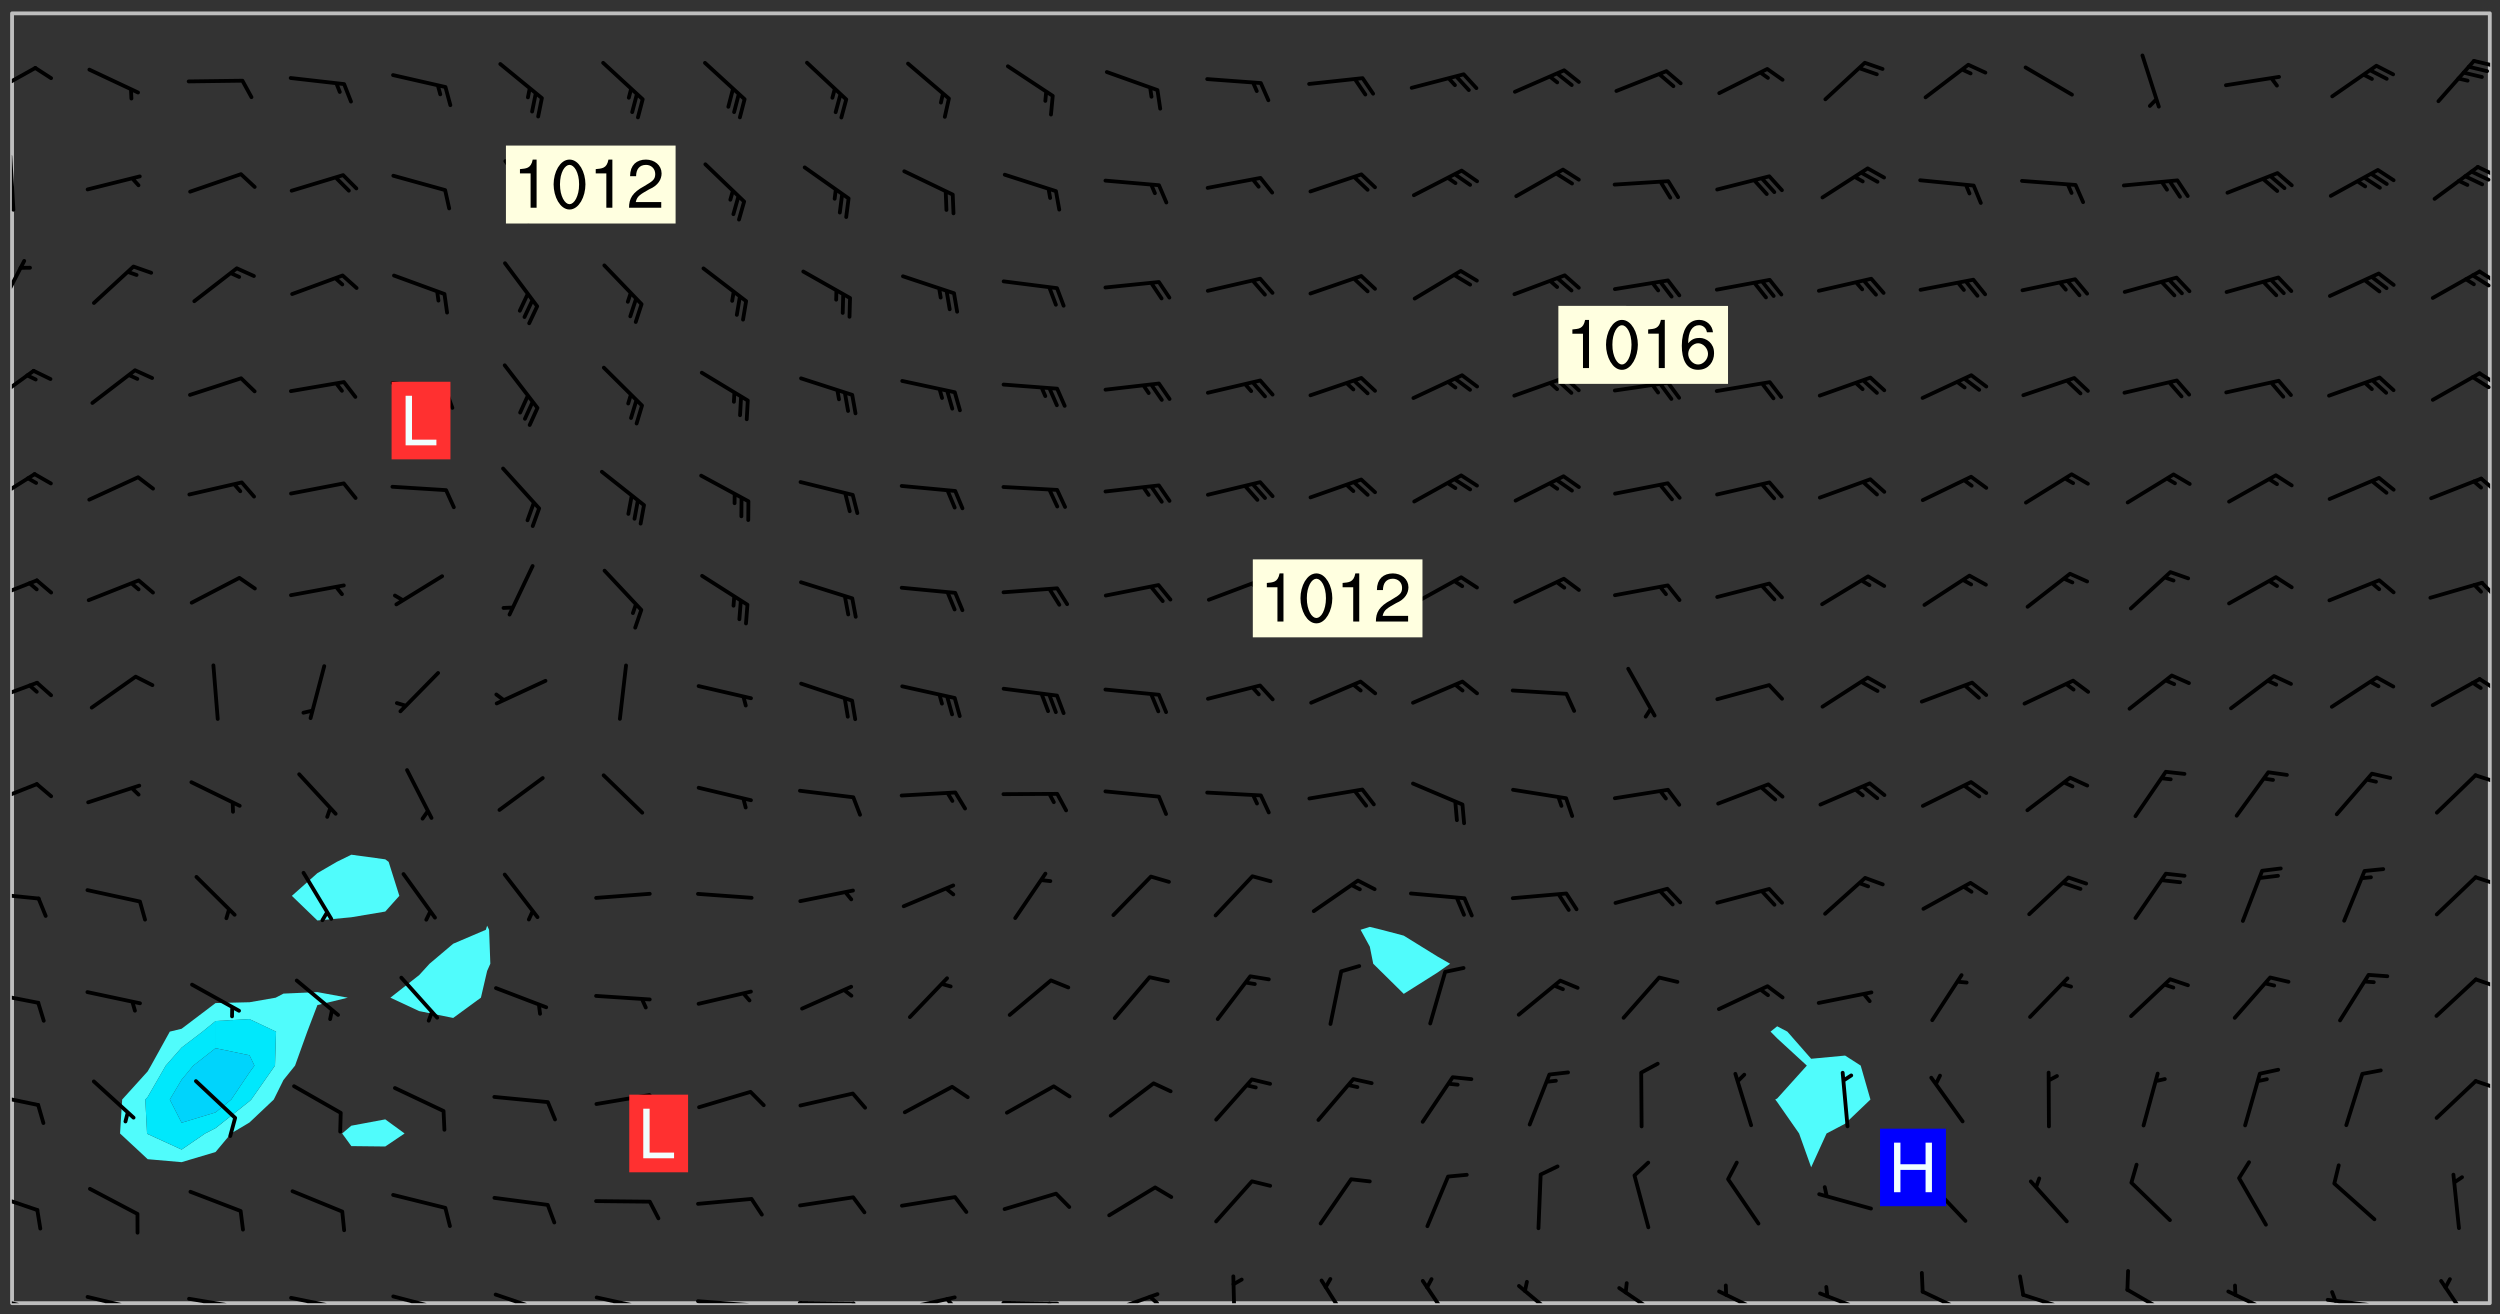 <svg xmlns="http://www.w3.org/2000/svg" role="img" xmlns:xlink="http://www.w3.org/1999/xlink" viewBox="142.45 309.95 326.84 171.84"><rect x="142.45" y="309.95" width="326.84" height="171.84" fill="#333333" stroke="none"/><defs><clipPath id="a"><path d="M144 311.672h1v168.656h-1zm0 0"/></clipPath><clipPath id="b"><path d="M144 311.672h324v168.656H144zm0 0"/></clipPath><clipPath id="c"><path d="M467 311.672h1v168.656h-1zm0 0"/></clipPath><clipPath id="d"><path d="M144 479h4v1.328h-4zm0 0"/></clipPath><clipPath id="e"><path d="M147 480h2v.328h-2zm0 0"/></clipPath><clipPath id="f"><path d="M146 480h1v.328h-1zm0 0"/></clipPath><clipPath id="g"><path d="M153 479h8v1.328h-8zm0 0"/></clipPath><clipPath id="h"><path d="M160 480h2v.328h-2zm0 0"/></clipPath><clipPath id="i"><path d="M159 480h2v.328h-2zm0 0"/></clipPath><clipPath id="j"><path d="M166 479h9v1.328h-9zm0 0"/></clipPath><clipPath id="k"><path d="M173 480h3v.328h-3zm0 0"/></clipPath><clipPath id="l"><path d="M172 480h2v.328h-2zm0 0"/></clipPath><clipPath id="m"><path d="M180 479h8v1.328h-8zm0 0"/></clipPath><clipPath id="n"><path d="M187 480h2v.328h-2zm0 0"/></clipPath><clipPath id="o"><path d="M193 479h8v1.328h-8zm0 0"/></clipPath><clipPath id="p"><path d="M200 480h2v.328h-2zm0 0"/></clipPath><clipPath id="q"><path d="M207 478h8v2.328h-8zm0 0"/></clipPath><clipPath id="r"><path d="M220 479h8v1.328h-8zm0 0"/></clipPath><clipPath id="s"><path d="M227 480h2v.328h-2zm0 0"/></clipPath><clipPath id="t"><path d="M233 479h8v1.328h-8zm0 0"/></clipPath><clipPath id="u"><path d="M240 480h2v.328h-2zm0 0"/></clipPath><clipPath id="v"><path d="M246 480h9v.328h-9zm0 0"/></clipPath><clipPath id="w"><path d="M253 480h3v.328h-3zm0 0"/></clipPath><clipPath id="x"><path d="M260 479h8v1.328h-8zm0 0"/></clipPath><clipPath id="y"><path d="M266 479h2v1.328h-2zm0 0"/></clipPath><clipPath id="z"><path d="M273 480h8v.328h-8zm0 0"/></clipPath><clipPath id="A"><path d="M279 480h2v.328h-2zm0 0"/></clipPath><clipPath id="B"><path d="M286 478h9v2.328h-9zm0 0"/></clipPath><clipPath id="C"><path d="M292 479h2v1.328h-2zm0 0"/></clipPath><clipPath id="D"><path d="M303 476h2v4.328h-2zm0 0"/></clipPath><clipPath id="E"><path d="M314 477h6v3.328h-6zm0 0"/></clipPath><clipPath id="F"><path d="M328 477h5v3.328h-5zm0 0"/></clipPath><clipPath id="G"><path d="M340 477h7v3.328h-7zm0 0"/></clipPath><clipPath id="H"><path d="M353 478h8v2.328h-8zm0 0"/></clipPath><clipPath id="I"><path d="M366 478h8v2.328h-8zm0 0"/></clipPath><clipPath id="J"><path d="M380 478h8v2.328h-8zm0 0"/></clipPath><clipPath id="K"><path d="M393 478h8v2.328h-8zm0 0"/></clipPath><clipPath id="L"><path d="M406 478h8v2.328h-8zm0 0"/></clipPath><clipPath id="M"><path d="M420 478h7v2.328h-7zm0 0"/></clipPath><clipPath id="N"><path d="M433 478h8v2.328h-8zm0 0"/></clipPath><clipPath id="O"><path d="M446 479h8v1.328h-8zm0 0"/></clipPath><clipPath id="P"><path d="M447 478h2v2.328h-2zm0 0"/></clipPath><clipPath id="Q"><path d="M461 477h5v3.328h-5zm0 0"/></clipPath><clipPath id="R"><path d="M144 465h4v4h-4zm0 0"/></clipPath><clipPath id="S"><path d="M144 452h4v3h-4zm0 0"/></clipPath><clipPath id="T"><path d="M465 451h3v2h-3zm0 0"/></clipPath><clipPath id="U"><path d="M144 439h4v3h-4zm0 0"/></clipPath><clipPath id="V"><path d="M465 437h3v3h-3zm0 0"/></clipPath><clipPath id="W"><path d="M144 426h4v2h-4zm0 0"/></clipPath><clipPath id="X"><path d="M465 424h3v2h-3zm0 0"/></clipPath><clipPath id="Y"><path d="M144 412h4v4h-4zm0 0"/></clipPath><clipPath id="Z"><path d="M465 411h3v2h-3zm0 0"/></clipPath><clipPath id="aa"><path d="M144 398h4v4h-4zm0 0"/></clipPath><clipPath id="ab"><path d="M466 398h2v3h-2zm0 0"/></clipPath><clipPath id="ac"><path d="M144 385h4v4h-4zm0 0"/></clipPath><clipPath id="ad"><path d="M466 385h2v4h-2zm0 0"/></clipPath><clipPath id="ae"><path d="M144 371h4v5h-4zm0 0"/></clipPath><clipPath id="af"><path d="M466 372h2v3h-2zm0 0"/></clipPath><clipPath id="ag"><path d="M144 358h4v5h-4zm0 0"/></clipPath><clipPath id="ah"><path d="M466 358h2v3h-2zm0 0"/></clipPath><clipPath id="ai"><path d="M465 359h3v2h-3zm0 0"/></clipPath><clipPath id="aj"><path d="M144 343h2v8h-2zm0 0"/></clipPath><clipPath id="ak"><path d="M466 345h2v3h-2zm0 0"/></clipPath><clipPath id="al"><path d="M465 345h3v3h-3zm0 0"/></clipPath><clipPath id="am"><path d="M144 330h1v8h-1zm0 0"/></clipPath><clipPath id="an"><path d="M466 331h2v3h-2zm0 0"/></clipPath><clipPath id="ao"><path d="M465 332h3v2h-3zm0 0"/></clipPath><clipPath id="ap"><path d="M144 318h4v5h-4zm0 0"/></clipPath><clipPath id="aq"><path d="M465 317h3v2h-3zm0 0"/></clipPath><g id="ar" clip-path="url(#clip1)"><path fill="#fff" fill-opacity="0" fill-rule="evenodd" d="M0 0h1000v1000H0zm0 0"/><path fill="#d3d3d3" fill-opacity="0" fill-rule="evenodd" d="M162.152 355.867l-.234.293.059.234.117.172.176.234.293.348.113.059.117-.172.059-.234.176-.176.465-.176h.699l.234.293.289.816.059.176.176.23.352.234.699.699.172.176.234.348.234.41.289.582.41.465.23.234.234.176.117.23.176.293.172 1.164v.234l.059.289.059.117.117.117.348.41.117.172.176.176.176.234.117.172.172.352.059.234.234.406.234-.059-.176.176-.059.93h-.582l-.234-.113-.348.113-.117.117-.059.293-.059.176-.117.172-.465.293-.059.234-.059.113v.645l.059.172v.41l.059.059v.406l.059.406.117.176.059.059.23.641-.059.293v.699l-.059.582v.234l-.059.23-.055.352v1.922l.055.117h.426l-.367.117-.023.352.891 1.168 1.742.539 1.34.359v.539l.09.809.535.715 1.52.27.891-.086.09 1.164.535.18 1.16-.18 2.055-.984 1.16-.363 1.879-.176 1.695-.18-.18.719-1.516.086-1.25.09-.805.27-1.074.809.27.719.535.898-.18.625-.266.809.266 1.078.625.898.805.18 1.25-.18-.266.723.098.504.055.293v.172l.059.293v.406l.176.117.352.117h.406l.293-.176.113-.117.059-.117.117-.23.059-.176.352-.465.23-.176.176-.059.176.059.059.176.117.988.055.469.059.172.117.234.176.059.816.059h.289l.117.234.059.406.059.352v1.105l.117.293.117.348.289.699.176.352.582.754.352.176.172.059.469.234.641.465.348.234.293.176.293.055.23.062.816.348.293.176.113.172.352.352.117.176.523.641v.289l.059.352v.348l.059.352.059.289.117.059.172.059h.176l.582.234.176.117.176.289.176.234.113.234.293.23.117.117v.41l.059.055.289.234.234.117.059.117.117.172.059.117.23.234.059.176.234.059.117.059-.117.113-.059.117v.117l-.117.293-.117.289v.582l.176.117.117.059.059.117.117.117.113.059.176.348.059.352.059.406v.176l-.059.176-.117.699v.172l.117.176.293.293h.406l.176.117.117.172.117.293v.234h-.527l-.23-.234h-.234l-.176.059-.059.699.059.348.117.176.176.41.117.23.289.469.176.055h.523l.234.059.758.641.059.293v.234l.059.059.23.348v.352l-.117.172v.293l.293.289.293.176.172.059.293.176.293.117.582.406.289.234.293.176.219.16.016.012.23.176.641.523.176.234.117.176.176.176.113.172v.641l.117.176.469.117.582.117.234.059.23.113.293.117.113.059.586.352.289.172.176.062.176.055.176.059.699.352.289.176.234.055.289.176.234.117.641.406.293.117.172.059.234.059.41.059.23.059.234.117.059.172-.41.176.469.059.059.293.113.234.176.055.234.059.176.059.406.117.641.234.117.172.059.234v.176l-.059.117-.059.406.234.234.117.059.348.117.641.23.176.117.289.117.176.176.234.465.582 1.105.176.176.348.176.176.117.352.117 1.047.523.234.059.465.113.293.059.465.176.758.582.234.234.348.465.176.176.289.234.816.699.293.176.289.289.293.176.293.289.695.641.176.176.293.234.289.234.469.289.641.582.348.234.234.293.348.348.352.465.934.992.348.406.117.176.234.059.113.117.645.176.23.113.234.059.293.176.23.117.934.699.406.406.234.176.406.176.234.117.816.348.348.234.234.117.293.289.23.117.758.352.352.172.23.059.293.117.234.059.871.176h.816l.469.23.172.059.875.699.465.117.293.059.176.059.23.059.469.059.348.059.352.059.406.059h.293l.172.059v.23l.176.176h.293l.348.059.352.059.699.117h.641l.465-.234.293-.176.172-.117.41-.172.289-.176.934-.465.469-.293.523-.293.465-.172.465-.176 1.051-.465.289-.117.41-.117.289-.117.527-.176 1.516-.699.582-.348.289-.059.293-.059.348-.117.875-.23.352-.117h.113l.234-.059.875-.234.234-.059h.812l.352-.059.816-.117.172-.059.352-.055.293-.059.23-.059.816-.176.176-.059h.348l.234-.059.465-.117.758-.172.234-.059h.348l.41-.117.289-.059 1.285-.059h.289l.41-.059.23-.059h.176l.875-.117h.406l.41-.117h.348l.352-.113.871-.059h1.75l1.047.289.41.117.289.117.352.117.289.117 1.051.172.289.059h.293l.293.059.172.059.41.059.172.059.117.059h.117l.117.059.352.059h.113l.41.066 1.922.395 1.926.395 1.52.449 1.695.719 2.145.805 1.605-.719 1.43-.805 1.16-1.078 1.25-.449 3.035-.719 1.875-.359 2.145-1.348 2.234-1.254 2.5-1.258 1.695-.449 1.785-.18 1.16-.27.625.539 1.34-.27.715-.988.984-1.344.445-.18.805-.359 1.875-.539 1.785-.449 1.25-.27 1.16-.09 1.699-.09 1.961-.27 1.25-.09h.539l.625-.09h.891l2.145-.18 2.41-.18 2.59-.09 1.695.18 1.609.09 1.43.359 1.16.719 1.875.988 1.16 1.527.266.715.629.09.355.898.535.539.535 1.527 1.074.359h.535l-.805.535.09 1.707.715 2.695.891.805.895.988.715 1.258 1.785.539 1.52-.18.355 1.344 1.609-.805.98-.539.27.27.316-.215.219-.145.801.449.449-.359h.355l.535-.27.539-.719.535-.27.625-.988 1.16.449.84.371 1.395.617 1.695-.18h1.605l1.785.09.18-1.707.535-1.344.805.27.492.848.402.406-.09.539v.359l.715.449.711-.27h1.43l.359.988.445 1.258.715 1.344 1.25.629 1.695.629.715-.18.18-.539.98-.09.449.359.086 1.258-.266.629-.535.18v.539l.715.984.266.539.984.988.801 1.078-.266.359-.09.898-.625 2.332-.355 2.066-.09 1.793-.18.719-.09.539v1.438l-.98 1.883-.359 1.707-.535.898-.805 1.168-.266.539 2.055 1.254.086.359-.355.539-.09-.18v.809l.09 1.438-.445.715-1.074.094-.266.715.535.898.805.719 1.16.809 1.34.27.445.359-.355.449-1.789-.09-1.25-.449-.715-.719-.625-.09-.176 3.59-.188 1.309h89.359V311.703h-55.27v49.082l.762.125 3.289.543 2.023 2.836v2.754l2.352.332 2.348.332h4.051l-1.379 4.16-2.023.707-2.023.703-.543.344-2.594 1.617-.188.117-2.023-2.078-.73-2.742-2.672-2.078-1.375-3.5-.066-.082-1.957-2.672 2.75-1.418v-49.082H294.422v91.414l.117.031.133.012.074.074.105.047.09.059.086.059.09.059.297.297.059.09.031.117.027.117.016.137-.031.117-.059.09-.059.086-.043.105-.047.102-.027.121v.145l.176.27.148.148.074.086.074.074.043.105.062.09.059.086.043.105.059.09.047.102.043.105.059.086.117.18.074.074.062.086.059.09.043.105.059.09.059.086.062.09.059.09.043.102.117.18.074.074.059.086.074.074.09.059.105.047h.148l.133-.016.133.016.102-.047.074-.074.047-.102-.016-.133v-.148l-.047-.105-.027-.117-.047-.102-.027-.121-.043-.102-.062-.09-.043-.102-.043-.105-.031-.117-.016-.133-.012-.137.086-.059.059-.086.121-.031.043.105.016.133v.117l.059.102.059.09.09.059.148.148.059.09.043.105-.012.102.086.059.105.047.086.059.09.059.074.074-.117.027-.105.047-.086.059-.074.074-.059.09-.062.086-.027.121-.047.102-.043.105-.031.117-.012.133-.016.133v.148l.027.117.047.105.043.102.059.09.074.074.09.059.074.074.09.059.059.09.043.105.047.102.117.031.133.016h.148l.117-.031.105.043.043.105.047.102.027.121L299.5 410l.027.117.031.121.027.117.105.043.102.047.133-.016.148.148.062.086.074.074.07.074.09.062.105.043.102.043.117.031.137.016.117-.031.074-.074.027-.117-.012-.133-.031-.121-.027-.117.043-.105h.117l.09.062.117.027h.148l.133.016h.148l.133.016.133-.016h.148l.133-.016.133-.012.137.012.117-.027.133-.016.191-.059-.059.176-.016.133-.027.121-.016.133-.059.086-.133.016-.105.047-.105.043-.117.031-.117.027-.266.031h-.148l-.133.016-.074.074.059.086.148.148.117.18.074.07.09.062.09.059.086.059.09.059.102.043.105.062.105.043.086.059.105.047.102.043.18.117.059.09-.043.102-.047.105.016.133.223.223.059.09.043.102.031.121.043.102.016.133.031.117.012.137.031.117.148.148.102.043.105.043.117.031.133.016.137.016h.117l.117-.031.09-.059.043-.105.047-.102.043-.105.031-.117.012-.133v-.148l-.012-.133-.016-.133-.031-.117-.043-.105-.047-.105-.043-.102-.043-.105-.016-.133.016-.133.027-.117.031-.117.027-.121.047-.102.09-.059.086-.062.074-.074.09-.059.223-.223.059-.086.074-.074.117-.18.059-.086v-.148l-.074-.074-.102-.047-.105-.043-.102-.043-.059-.09-.047-.105-.027-.117.09-.059.117-.031.102-.043.18-.117.148-.148.012-.133-.012-.105-.09-.059-.133.016h-.148l-.133.016-.133-.016-.121-.031-.086-.059-.074-.074-.059-.09-.062-.086-.117-.18-.059-.086.031-.121.086-.059.121-.031.059-.086v-.121l-.031-.117-.059-.09-.059-.086-.047-.105-.027-.117-.016-.133.059-.09.074-.074.09-.059.117-.18.074-.074.059-.086.148-.148.121-.031.133-.016.133.016.074.074.043.105.016.133-.031.117-.117.031-.133.012-.148.148-.043.105-.047.102-.027.121-.031.117v.148l.031.117.043.105.059.09.074.07.074.074.117.031.121.027.117-.027.133-.016h.117l.09.059.074.074.047.105.059.086.102.047.133.016.105.043.086.059-.012.105-.074.074-.18.117-.059.09-.09.059-.07.074-.074.074-.062.09-.027.117-.016.133.016.133-.016.133v.148l.016.133.027.117.031.121.074.074.09.059.086.059.09.059.117.031v.086l-.102.047-.09.059-.266.031-.117.027h-.148l-.105.043-.102.047-.059.09-.062.234-.012.133-.031.121-.016.133v.293l-.012.133.012.137.016.133.133.016.133.012.121.031.086.059.074.074.047.105.043.102.016.133v.445l-.016.133v.445l.031.266.027.117.016.133.031.117.086.211.031.266v.148l-.031.117-.027.117-.031.121-.027.117-.031.117-.031.121-.012.133-.016.133.09.059.117-.031.102.016.047.105-.031.266v.441l-.043.105-.047.105-.043.102-.043.105-.059.086-.031.121-.043.117-.031.117-.016.133.016.133.059.09.105.047.086.059.059.086-.012.137-.031.117-.043.102v.445l-.016.133v.148l-.031.117-.043.105-.027.117-.047.105-.043.102-.031.121-.027.117-.031.133-.031.117-.027.117-.043.105-.031.117-.031.121-.012.133-.016.133v.297l.027.117v.148l.047.398.027.117.059.09.121.031h.148l.133-.016.059.09v.117l-.059.09-.09.059-.102.043-.105.047-.09.059-.086.059-.137.016-.117-.031-.133-.016-.102.047-.062.086-.012.137-.016.133-.031.117-.027.117-.016.133-.031.121v.297l.016.133.031.117v.148l.012.133v.148l-.027.117-.047.102-.027.121-.031.117-.059.09-.074.074-.102.043-.105.047-.117.027-.121.031-.102-.047.059-.086.105-.047.027-.117.031-.117.027-.121.031-.117v-.148l.016-.133-.031-.117-.043-.105-.105.016-.074.074-.102.043-.09.062-.074.074-.043.102-.016.133-.031.117L304.25 426l-.031.117-.027.117-.031.121-.027.117-.031.117-.043.105-.09.059h-.09l-.117-.031-.031-.086.016-.137-.031-.117v-.148l-.012-.133v-.148l-.062-.234-.027-.121-.043-.102-.047-.105-.059-.086-.059-.09-.043-.105-.062-.086-.148-.148-.07-.074-.105-.047-.105-.043-.102-.043-.297-.297-.09-.074-.086-.059-.105-.043-.09-.062-.086-.059-.105-.043-.09-.059-.086-.062-.074-.07-.105-.047-.086-.059-.105-.043-.09-.062-.102-.043-.105-.043-.086-.059-.105-.047-.105-.043-.102-.047-.09-.059-.102-.043-.105-.043-.09-.062-.117-.027-.133-.016-.133.016H299.75l-.133.016-.117-.031-.09-.059-.074-.074-.09-.059-.102-.047h-.148l-.121-.027-.102-.043-.074-.074-.117-.18-.09-.059-.102-.043-.09-.062-.105-.043-.09-.059-.086-.059-.105-.047-.059-.086-.059-.09-.043-.105-.047-.102-.074-.074-.086-.059-.074-.074-.09-.059-.223-.223-.043-.105-.031-.266.105-.043h.145l.105.043.074.074.09.059.086.059.105.047.09.059.148.148.07.074.148.148.062.086.074.074.086.059.074.074.09.062.09.059.086.059.27.176.102.047.105.043.102.043.047-.074.059-.086.074-.074.07-.074.105.043.074.074.059.09.043.102.047.105.043.105.121.027.117-.027.074-.09.043-.105.059-.09.074-.074.105-.043.117-.027.133.012.09.059.148.148.059.09.043.105.047.102.043.105.043.102.105.047.105.043.133.016.086-.059.059-.09.074-.074.105-.043.117.027.105.047.102.043.105.043.102.047.18.117v.117l-.016.133.016.133.016.137.059.086.102.047.121.027.117.031h.148l.117-.031.059-.09.18-.117.059-.09.074-.074.059-.086.117-.18.18-.117.117.031.09.059.043.074-.016.133v.117l.09.059h.148l.133-.016.133-.012.266-.031.105-.043.117-.031.121-.027.074-.074.07-.074.062-.09-.016-.105-.047-.102-.102-.043-.105-.016-.117.027-.266.031h-.148l-.074-.074-.09-.059-.117-.031-.117-.027-.133-.016h-.148l-.133.016h-.297l-.105-.047-.148-.148-.043-.102-.059-.09.223-.223.086-.059.105-.043.117-.031.133-.016.133.016.137.016.102.043.133-.012.09-.062.102-.043.062-.09-.047-.102-.09-.059-.117-.031-.102-.043-.059-.09-.062-.09v-.117l.016-.133.105-.047.074-.07v-.121l-.09-.059-.031-.117.09-.059.074-.074.043-.105.059-.09.047-.102.016-.133v-.148l-.047-.105-.043-.102-.09-.059-.133-.016-.102-.043-.137-.016-.117-.031h-.445l-.133-.016-.133-.012-.133-.016-.117-.031h-.148l-.133-.016-.133-.012-.266-.031-.121-.043-.086-.059-.074-.074v-.148l.012-.133.105-.047.102-.043.133-.016h.152l.133-.016h.293l.121.031.102.043.09.059.234.062.121-.047.09-.059.102-.043.133-.016.105.043.102.047.133.012.121-.027h.145l.121-.031.117-.027.105-.047.074-.074.086-.059.148-.148.059-.086.047-.105.027-.117.016-.105-.102-.043-.09-.059-.117-.031-.105-.043-.09-.062-.074-.086-.074-.074-.102-.043-.105-.047-.102-.043-.059-.09-.047-.102-.086-.211-.062-.086-.059-.09-.074-.074-.086-.059h-.27l-.117.031-.09.059-.102.043-.133.016-.105-.016-.027-.117-.062-.09-.117-.031-.102-.043-.148-.148-.031-.117-.016-.105.074-.074.18-.117.117-.027.117-.031.137.016.102.043.105.043.102.047.105.043.117.031.133.016.117.027.133.016.105-.016.09-.059-.074-.074-.105-.043-.074-.074-.074-.09-.148-.148-.086-.059-.09-.059-.074-.074-.09-.059-.102-.047-.121-.027-.102-.047-.105-.043-.117-.031-.102-.043-.121-.031h-.148l-.117.031-.105.043-.086.062-.18.117-.086.059-.09.059-.105.047-.086.059-.105.043-.102.043-.105.047-.074.074-.059.09-.059.086-.047.105-.059.086-.074.074-.133-.012-.117-.031h-.117l-.074.074-.09.059-.074.074-.09.059-.086.059-.105.047-.102.043-.137.016-.102-.043-.148-.148-.105-.047h-.086l-.105.047-.102.043-.121.031-.117-.031-.074-.074v-.117l.031-.121.074-.07.059-.09.074-.074.117-.031.105-.043h.293l.133-.016.137-.016.102-.043.09-.059.102-.047.09-.059.133-.012.09.059.133.012.09-.059.086-.059.105-.043.09-.059.086-.062.09-.059.148-.148.059-.086.059-.09.105-.043.133-.016.117.027.121.031.059-.059.059-.09.031-.266.027-.117.105.012.133.016.102-.043.09-.059.059-.09.074-.074.059-.09.047-.102.012-.133-.012-.133-.047-.105-.148-.148-.059-.09-.059-.086-.043-.105v-.445l.016-.133v-.148l.012-.133-.059-.059-.09.059-.102-.043-.18-.117-.086-.059-.062-.09-.059-.09-.074-.074-.086-.059-.121.031-.102.012-.105.047-.086.059-.105.043-.148.148-.09.059-.086.059-.09.062-.105.043-.133.016v-.121l.105-.043.117-.031.074-.07.043-.105v-.148l-.027-.117-.148-.148-.133-.016h-.148l-.117.031-.105.043-.102.043-.09.062-.117.027-.074-.074.012-.133-.043-.102-.043-.105-.09-.059-.117.027-.121.031-.117.031-.102.043-.121.031-.102.043-.105.043-.09.059-.102.016v-.117l.016-.133-.059-.09-.074.043-.148.148-.059.09-.074.074-.047.105-.043.102-.074.074-.059.09-.074.074-.059.086-.074.074-.09.062-.074.07-.074.074-.102.016-.133.016-.105-.043v-.121l.148-.148.043-.102.059-.09.047-.102.043-.105.059-.09.031-.117.043-.102.031-.121.027-.117.047-.105.043-.102.043-.105.074-.07.09-.062.09-.059.102-.043h.297l.266-.031.105-.043-.074-.074-.117-.031-.105-.043-.09-.059-.102-.047-.09-.059-.102-.043-.105-.043-.09-.062-.086-.059-.105-.043-.102-.043-.121-.031-.117-.031-.102-.043L297.5 410.25l-.102-.043-.09-.059-.043-.105-.016-.133.102-.043.133-.016.137.016.133-.016.102-.043.059-.09.016-.105-.09-.059-.074-.074-.102-.043-.09-.059-.148-.148-.043-.105-.016-.133v-.293l-.059-.09-.09-.059-.074-.074-.043-.105-.031-.117-.059-.09-.074-.074-.117-.027-.074-.074-.09-.059-.09-.062-.086-.059-.074-.074-.059-.086-.047-.105-.086-.059-.148-.148-.195-.059-.133.016-.102.043-.074.074-.047.102-.043.105-.059.09-.059.086-.297.297-.09.059h-.086l-.062-.086-.043-.105.031-.117.059-.09.027-.117-.012-.133-.09-.062-.105.047-.117.027-.117.031-.27.176-.102.047-.117.027-.105.047-.09.059-.102.043-.059-.086-.047-.105.016-.133.047-.105.07-.074.074-.07.059-.09v-.148l-.043-.105h-.238l-.102.047-.031.117-.027.117-.031.121-.074.043-.133.016-.074-.047-.043-.102-.043-.105-.047-.102-.043-.105-.121.031-.102.043-.133.016-.117.031-.105.043-.09.059-.102.047-.121.027-.133.016-.102-.043-.059-.09-.047-.105-.043-.102-.043-.105v-.117l.059-.09.086-.059.18-.117.102-.047.105-.043.105-.059.102-.043.09-.062.102-.043.105-.059.102-.047.09-.059.105-.043.102-.043.09-.062.102-.043.137-.016.117.031.102.043.121.031.102.043.105.047.102.043.105.043.102.047.105.043.102.043.105.047.086.059.105.043.117.031.105.043.102.047.09.059.105.043.102.043.105.047.117.027.102.047.121.027h.148l.086-.059.016-.102.059-.09-.027-.117-.074-.074-.117-.18-.074-.074-.09-.074-.18-.117-.086-.059-.105-.043-.102-.047-.27-.176-.059-.09-.074-.074-.059-.09-.043-.102-.031-.117-.016-.137v-.562l-.012-.133-.016-.133-.031-.117-.016-.133-.012-.133-.031-.121-.223-.223-.059-.086-.016-.105.031-.117.133-.016v-91.414H172.992v1.453l-.059.234-.352 1.051-.172.523-.117.348-.176.41-.117.172-.234.293-.23.059h-.352l-.117.059-.23.406v.293l.117.176.23.23.117.234.641.758.293.465.176.234.23.352.234.348.641.816.176.465.172.41.117.695.176.469.117 1.398.059.465v.875l.117 1.047v4.781l-.059.465-.352 1.281-.176.523-.113.41-.352.93L172.934 336l-.234.582-.117.176-.172.348-.176.406-.352.816-.059.293-.113.293-.117.289-.059.176-.117.875-.059.406-.059.117-.059.176-.059.172-.23.527-.117.172v.234l-.117.234-.059.172-.176.586v.289l-.059.176v.293l-.059.113-.059.527v.172l-.055.234v2.621l-.176.816-.117.176-.176.234-.117.172-.113.234-.586.934-.23.289-.293.465-.176.234-.289.352-.352.699-.113.23-.176.41-.176.23-.406.527-.816.699-.293.172-.289.234-.176.117-.176.176-.523.406-.527.176-.172.176-.234.055-.641.176h-.758m12.211 31.023l-1.074.449.359.895 1.25-.715.445-.539-.98-.09"/><path fill="#d3d3d3" fill-opacity="0" fill-rule="evenodd" d="M201.508 416.598h-.895l.449.629.98.359.805-.09.445-.988-.176.09-.715-.355-.895.355m154.621 59.07l-.059-.523v-.293l.113-.293.059-.23.469-.469h.113l.117-.113.117-.059h.176l.234-.059h.348l.234.059.117.059.23.172.059.176.117.582v.293l-.117.176-.172.289-.176.176-.527.523-.23.234-.117.059h-.176l-.117-.059-.406-.293-.176-.117-.117-.059-.059-.113-.055-.117m6.641-10.957l-.059-.172v-1.109l.059-.172.176-.059.172-.059h.176l.234-.059.117.059.059.699-.059.172-.117.176-.117.059-.234.523-.113.059h-.234l-.059-.117m9.613-14.391l-.117-.176v-.699l.293-.875.117-.172.176-.352.113-.23.117-.293.352-.758.117-.23.172-.234h.176l.117-.059h.641l.117.059.234.234.172.113.352.293.117.117.113.176v.113l.117.059.117.117v.699l-.059.176v.23l-.059.176-.348 1.051-.117.23-.117.234-.117.059-.23.234-.641.289h-.875l-.41-.117-.641-.465"/><path fill="none" stroke="#bebebe" stroke-linecap="round" stroke-linejoin="round" stroke-miterlimit="10" stroke-width=".5" d="M467.957 311.695H144.027v168.625h323.93v-168.625"/><g clip-path="url(#a)"><path fill="#fff" fill-opacity="0" fill-rule="evenodd" d="M144 475.891v4.438h.004H144V311.672h.004H144v164.219"/></g><g clip-path="url(#b)"><path fill="#fff" fill-opacity="0" fill-rule="evenodd" d="M144.004 480.328V311.672h44.379V421.691l-1.906.938-2.531 1.473-3.34 2.969 3.34 3.223v9.359l-4.438.195-1.023.535-3.418.594-4.438.109-4.438 3.359-1.543.375-2.457 4.441-.438.758-3.332 3.68-.277 4.438 3.609 3.359 4.438.387 4.438-1.324 2.023-2.422 2.414-1.438 3.176-3 1.266-2.555 1.516-1.883 1.598-4.441 1.324-3.473 3.973-.965-3.973-.73v-9.359l4.438-.422 4.438-.746v27.168l-4.438.828-1.199 1.016 1.199 1.652 4.438.051 2.527-1.703-2.527-1.844V429.125l1.84-2.055-1.398-4.441-.441-.332-4.438-.605V311.672h17.754v119.301l-.168.535-4.27 1.824-3.09 2.613-1.348 1.477-3.77 2.961 3.77 1.758 4.438.895 3.625-2.652.812-3.492.418-.945-.16-4.438-.258-.535V311.672h115.398v119.457l-1.207.379 1.207 2.207.445 2.23 3.992 3.941 4.438-2.805 1.621-1.137-1.621-.926-4.438-2.746-2.902-.766-1.535-.379V311.672h53.258V444.125l-.871.695.871.883 3.875 3.559-3.875 4.301-.258.137.258.328 2.863 4.109 1.578 4.422 2.012-4.422 2.426-1.273 3.312-3.164-1.273-4.438-2.039-1.309-4.438.418-3.113-3.551-1.328-.695V311.672h93.203v168.656H144.004"/></g><path fill="#50fcfc" fill-rule="evenodd" d="M161.754 461.496l-3.609-3.359.277-4.438 3.332-3.68.438-.758 2.457-4.441 1.543-.375 4.438-3.359 4.438-.109v2.207l-4.438.25-1.699 1.387-2.738 2.086-2.07 2.355-2.367 4.098-.309.34.227 4.438.082.074 4.438 2.031 3.074-2.105 1.363-.699 4.438-3.523.23-.215 3.105-4.438.137-4.441-3.473-1.637v-2.207l3.418-.594 1.023-.535 4.438-.195 3.973.73-3.973.965-1.324 3.473-1.598 4.441-1.516 1.883-1.266 2.555-3.176 3-2.414 1.438-2.023 2.422-4.438 1.324-4.438-.387"/><path fill="#00e8fc" fill-rule="evenodd" d="M161.672 458.137l-.227-4.438.309-.34 2.367-4.098 2.07-2.355 2.738-2.086 1.699-1.387v3.555l-2.906 2.273-1.531 1.848-1.543 2.59 1.543 3.035 4.438-1.352 2.055-1.684 2.383-3.543.648-.895-.648-1.348-4.438-.926v-3.555l4.438-.25 3.473 1.637-.137 4.441-3.105 4.438-.23.215-4.438 3.523-1.363.699-3.074 2.105-4.438-2.031-.082-.074"/><path fill="#00d4fc" fill-rule="evenodd" d="M166.191 456.734l-1.543-3.035 1.543-2.59 1.531-1.848 2.906-2.273 4.438.926.648 1.348-.648.895-2.383 3.543-2.055 1.684-4.438 1.352"/><path fill="#50fcfc" fill-rule="evenodd" d="M183.945 430.293l-3.34-3.223 3.34-2.969 2.531-1.473 1.906-.938 4.438.605.441.332 1.398 4.441-1.84 2.055-4.438.746-4.438.422m4.438 29.496l-1.199-1.652 1.199-1.016 4.438-.828 2.527 1.844-2.527 1.703-4.438-.051m8.879-17.648l-3.77-1.758 3.77-2.961 1.348-1.477 3.09-2.613 4.27-1.824.168-.535.258.535.16 4.438-.418.945-.812 3.492-3.625 2.652-4.438-.895m124.273-8.426l-1.207-2.207 1.207-.379 1.535.379 2.902.766 4.438 2.746 1.621.926-1.621 1.137-4.438 2.805-3.992-3.941-.445-2.23m53.258 11.988l-.871-.883.871-.695 1.328.695 3.113 3.551 4.438-.418 2.039 1.309 1.273 4.438-3.312 3.164-2.426 1.273-2.012 4.422-1.578-4.422-2.863-4.109-.258-.328.258-.137 3.875-4.301-3.875-3.559"/><g clip-path="url(#c)"><path fill="#fff" fill-opacity="0" fill-rule="evenodd" d="M467.996 480.328H468V311.672h-.004H468v168.656h-.004"/></g><g clip-path="url(#d)"><path fill="none" stroke="#000" stroke-linecap="round" stroke-linejoin="round" stroke-miterlimit="10" stroke-width=".5" d="M147.398 481.227l-6.797-1.793"/></g><g clip-path="url(#e)"><path fill="none" stroke="#000" stroke-linecap="round" stroke-linejoin="round" stroke-miterlimit="10" stroke-width=".5" d="M147.398 481.227l.559 2.387"/></g><g clip-path="url(#f)"><path fill="none" stroke="#000" stroke-linecap="round" stroke-linejoin="round" stroke-miterlimit="10" stroke-width=".5" d="M146.41 480.965l.281 1.195"/></g><g clip-path="url(#g)"><path fill="none" stroke="#000" stroke-linecap="round" stroke-linejoin="round" stroke-miterlimit="10" stroke-width=".5" d="M160.73 481.152l-6.832-1.648"/></g><g clip-path="url(#h)"><path fill="none" stroke="#000" stroke-linecap="round" stroke-linejoin="round" stroke-miterlimit="10" stroke-width=".5" d="M160.73 481.152l.613 2.375"/></g><g clip-path="url(#i)"><path fill="none" stroke="#000" stroke-linecap="round" stroke-linejoin="round" stroke-miterlimit="10" stroke-width=".5" d="M159.738 480.914l.305 1.188"/></g><g clip-path="url(#j)"><path fill="none" stroke="#000" stroke-linecap="round" stroke-linejoin="round" stroke-miterlimit="10" stroke-width=".5" d="M174.094 480.914l-6.93-1.168"/></g><g clip-path="url(#k)"><path fill="none" stroke="#000" stroke-linecap="round" stroke-linejoin="round" stroke-miterlimit="10" stroke-width=".5" d="M174.094 480.914l.777 2.324"/></g><g clip-path="url(#l)"><path fill="none" stroke="#000" stroke-linecap="round" stroke-linejoin="round" stroke-miterlimit="10" stroke-width=".5" d="M173.086 480.742l.391 1.164"/></g><g clip-path="url(#m)"><path fill="none" stroke="#000" stroke-linecap="round" stroke-linejoin="round" stroke-miterlimit="10" stroke-width=".5" d="M187.387 481.031l-6.883-1.406"/></g><g clip-path="url(#n)"><path fill="none" stroke="#000" stroke-linecap="round" stroke-linejoin="round" stroke-miterlimit="10" stroke-width=".5" d="M187.387 481.031l.695 2.352"/></g><g clip-path="url(#o)"><path fill="none" stroke="#000" stroke-linecap="round" stroke-linejoin="round" stroke-miterlimit="10" stroke-width=".5" d="M200.66 481.219l-6.797-1.781"/></g><g clip-path="url(#p)"><path fill="none" stroke="#000" stroke-linecap="round" stroke-linejoin="round" stroke-miterlimit="10" stroke-width=".5" d="M200.66 481.219l.562 2.391"/></g><g clip-path="url(#q)"><path fill="none" stroke="#000" stroke-linecap="round" stroke-linejoin="round" stroke-miterlimit="10" stroke-width=".5" d="M213.902 481.461L207.25 479.195"/></g><g clip-path="url(#r)"><path fill="none" stroke="#000" stroke-linecap="round" stroke-linejoin="round" stroke-miterlimit="10" stroke-width=".5" d="M227.32 481.082l-6.863-1.508"/></g><g clip-path="url(#s)"><path fill="none" stroke="#000" stroke-linecap="round" stroke-linejoin="round" stroke-miterlimit="10" stroke-width=".5" d="M227.32 481.082l.664 2.363"/></g><g clip-path="url(#t)"><path fill="none" stroke="#000" stroke-linecap="round" stroke-linejoin="round" stroke-miterlimit="10" stroke-width=".5" d="M240.707 480.598l-7.004-.535"/></g><g clip-path="url(#u)"><path fill="none" stroke="#000" stroke-linecap="round" stroke-linejoin="round" stroke-miterlimit="10" stroke-width=".5" d="M240.707 480.598l.984 2.246"/></g><g clip-path="url(#v)"><path fill="none" stroke="#000" stroke-linecap="round" stroke-linejoin="round" stroke-miterlimit="10" stroke-width=".5" d="M254.035 480.367l-7.027-.078"/></g><g clip-path="url(#w)"><path fill="none" stroke="#000" stroke-linecap="round" stroke-linejoin="round" stroke-miterlimit="10" stroke-width=".5" d="M254.035 480.367l1.129 2.18"/></g><g clip-path="url(#x)"><path fill="none" stroke="#000" stroke-linecap="round" stroke-linejoin="round" stroke-miterlimit="10" stroke-width=".5" d="M267.266 479.562l-6.859 1.531"/></g><g clip-path="url(#y)"><path fill="none" stroke="#000" stroke-linecap="round" stroke-linejoin="round" stroke-miterlimit="10" stroke-width=".5" d="M266.266 479.785l.801.934"/></g><g clip-path="url(#z)"><path fill="none" stroke="#000" stroke-linecap="round" stroke-linejoin="round" stroke-miterlimit="10" stroke-width=".5" d="M280.664 480.379l-7.027-.102"/></g><g clip-path="url(#A)"><path fill="none" stroke="#000" stroke-linecap="round" stroke-linejoin="round" stroke-miterlimit="10" stroke-width=".5" d="M279.641 480.363l.562 1.094"/></g><g clip-path="url(#B)"><path fill="none" stroke="#000" stroke-linecap="round" stroke-linejoin="round" stroke-miterlimit="10" stroke-width=".5" d="M293.773 479.141l-6.613 2.375"/></g><g clip-path="url(#C)"><path fill="none" stroke="#000" stroke-linecap="round" stroke-linejoin="round" stroke-miterlimit="10" stroke-width=".5" d="M292.809 479.488l.91.824"/></g><g clip-path="url(#D)"><path fill="none" stroke="#000" stroke-linecap="round" stroke-linejoin="round" stroke-miterlimit="10" stroke-width=".5" d="M303.691 476.816l.18 7.023"/></g><path fill="none" stroke="#000" stroke-linecap="round" stroke-linejoin="round" stroke-miterlimit="10" stroke-width=".5" d="M303.715 477.84l1.07-.605"/><g clip-path="url(#E)"><path fill="none" stroke="#000" stroke-linecap="round" stroke-linejoin="round" stroke-miterlimit="10" stroke-width=".5" d="M315.223 477.355l3.746 5.945"/></g><path fill="none" stroke="#000" stroke-linecap="round" stroke-linejoin="round" stroke-miterlimit="10" stroke-width=".5" d="M315.766 478.223l.609-1.066"/><g clip-path="url(#F)"><path fill="none" stroke="#000" stroke-linecap="round" stroke-linejoin="round" stroke-miterlimit="10" stroke-width=".5" d="M328.457 477.41l3.91 5.84"/></g><path fill="none" stroke="#000" stroke-linecap="round" stroke-linejoin="round" stroke-miterlimit="10" stroke-width=".5" d="M329.023 478.258l.582-1.082"/><g clip-path="url(#G)"><path fill="none" stroke="#000" stroke-linecap="round" stroke-linejoin="round" stroke-miterlimit="10" stroke-width=".5" d="M341.035 478.07l5.383 4.516"/></g><path fill="none" stroke="#000" stroke-linecap="round" stroke-linejoin="round" stroke-miterlimit="10" stroke-width=".5" d="M341.816 478.727l.258-1.199"/><g clip-path="url(#H)"><path fill="none" stroke="#000" stroke-linecap="round" stroke-linejoin="round" stroke-miterlimit="10" stroke-width=".5" d="M354.141 478.344l5.801 3.969"/></g><path fill="none" stroke="#000" stroke-linecap="round" stroke-linejoin="round" stroke-miterlimit="10" stroke-width=".5" d="M354.984 478.922l.137-1.219"/><g clip-path="url(#I)"><path fill="none" stroke="#000" stroke-linecap="round" stroke-linejoin="round" stroke-miterlimit="10" stroke-width=".5" d="M367.199 478.785l6.312 3.086"/></g><path fill="none" stroke="#000" stroke-linecap="round" stroke-linejoin="round" stroke-miterlimit="10" stroke-width=".5" d="M368.117 479.234l-.043-1.227"/><g clip-path="url(#J)"><path fill="none" stroke="#000" stroke-linecap="round" stroke-linejoin="round" stroke-miterlimit="10" stroke-width=".5" d="M380.398 479.047l6.543 2.562"/></g><path fill="none" stroke="#000" stroke-linecap="round" stroke-linejoin="round" stroke-miterlimit="10" stroke-width=".5" d="M381.352 479.422l-.141-1.219"/><g clip-path="url(#K)"><path fill="none" stroke="#000" stroke-linecap="round" stroke-linejoin="round" stroke-miterlimit="10" stroke-width=".5" d="M393.812 478.82l6.348 3.02"/></g><path fill="none" stroke="#000" stroke-linecap="round" stroke-linejoin="round" stroke-miterlimit="10" stroke-width=".5" d="M393.812 478.82l-.109-2.453"/><g clip-path="url(#L)"><path fill="none" stroke="#000" stroke-linecap="round" stroke-linejoin="round" stroke-miterlimit="10" stroke-width=".5" d="M406.961 479.234l6.68 2.188"/></g><path fill="none" stroke="#000" stroke-linecap="round" stroke-linejoin="round" stroke-miterlimit="10" stroke-width=".5" d="M406.961 479.234l-.422-2.414"/><g clip-path="url(#M)"><path fill="none" stroke="#000" stroke-linecap="round" stroke-linejoin="round" stroke-miterlimit="10" stroke-width=".5" d="M420.578 478.566l6.078 3.523"/></g><path fill="none" stroke="#000" stroke-linecap="round" stroke-linejoin="round" stroke-miterlimit="10" stroke-width=".5" d="M420.578 478.566l.09-2.453"/><g clip-path="url(#N)"><path fill="none" stroke="#000" stroke-linecap="round" stroke-linejoin="round" stroke-miterlimit="10" stroke-width=".5" d="M433.77 478.793l6.324 3.07"/></g><path fill="none" stroke="#000" stroke-linecap="round" stroke-linejoin="round" stroke-miterlimit="10" stroke-width=".5" d="M434.691 479.242l-.047-1.227"/><g clip-path="url(#O)"><path fill="none" stroke="#000" stroke-linecap="round" stroke-linejoin="round" stroke-miterlimit="10" stroke-width=".5" d="M446.762 479.883l6.969.891"/></g><g clip-path="url(#P)"><path fill="none" stroke="#000" stroke-linecap="round" stroke-linejoin="round" stroke-miterlimit="10" stroke-width=".5" d="M447.773 480.016l-.434-1.148"/></g><g clip-path="url(#Q)"><path fill="none" stroke="#000" stroke-linecap="round" stroke-linejoin="round" stroke-miterlimit="10" stroke-width=".5" d="M461.594 477.418l3.934 5.824"/></g><path fill="none" stroke="#000" stroke-linecap="round" stroke-linejoin="round" stroke-miterlimit="10" stroke-width=".5" d="M462.168 478.266l.574-1.086"/><g clip-path="url(#R)"><path fill="none" stroke="#000" stroke-linecap="round" stroke-linejoin="round" stroke-miterlimit="10" stroke-width=".5" d="M147.328 468.145l-6.656-2.262"/></g><path fill="none" stroke="#000" stroke-linecap="round" stroke-linejoin="round" stroke-miterlimit="10" stroke-width=".5" d="M147.328 468.145l.391 2.422m12.703-1.914l-6.215-3.277m6.215 3.277l.008 2.453m13.48-2.836l-6.562-2.512m6.562 2.512l.305 2.434m12.98-2.359l-6.504-2.66m6.504 2.66l.246 2.441m13.23-2.926l-6.824-1.691m6.824 1.691l.598 2.379m12.789-2.766l-6.969-.918m6.969.918l.859 2.297m12.484-2.719l-7.023-.074m7.023.074l1.129 2.18m12.172-2.539l-6.996.645m6.996-.645l1.348 2.051m11.941-2.262l-6.945 1.066m6.945-1.066l1.469 1.965m11.844-1.996l-6.938 1.129m6.938-1.129l1.484 1.949m11.727-2.395l-6.73 2.02m6.73-2.02l1.727 1.746m11.227-2.559l-6.008 3.645m6.008-3.645l2.109 1.254m10.543-2.055l-4.68 5.246m4.68-5.246l2.383.586m10.586-.855l-3.988 5.785m3.988-5.785l2.438.281m10.234-.633l-2.703 6.488m2.703-6.488l2.445-.23m9.66-.035l-.285 7.02m.285-7.02l2.211-1.062m10.055 1.18l1.816 6.785m-1.816-6.785l1.797-1.676m10.441 2.168l3.969 5.801m-3.969-5.801l1.137-2.172m10.777 4.133l6.77 1.879m-5.785-1.605l-.262-1.199m13.562-.684l4.832 5.098m-4.129-4.355l.391-1.164m12.285.359l4.703 5.223m-4.02-4.461l.418-1.152m12.047.555l5.039 4.895m-5.039-4.895l.68-2.355m13.398 1.758l3.512 6.09m-3.512-6.09l1.301-2.078m11.148 2.785l5.246 4.676m-5.246-4.676l.582-2.383m14.992 1.227l.723 6.988m-.617-5.973l1.02-.684"/><g clip-path="url(#S)"><path fill="none" stroke="#000" stroke-linecap="round" stroke-linejoin="round" stroke-miterlimit="10" stroke-width=".5" d="M147.441 454.414l-6.883-1.434"/></g><path fill="none" stroke="#000" stroke-linecap="round" stroke-linejoin="round" stroke-miterlimit="10" stroke-width=".5" d="M147.441 454.414l.684 2.359m11.785-.707l-5.191-4.734m4.438 4.043l-.305 1.191m14.34-.465l-5.125-4.809m5.125 4.809l-.641 2.371m14.445-3.031l-6.102-3.484m6.102 3.484l-.07 2.449m13.512-2.691l-6.355-3.004m6.355 3.004l.113 2.453m13.523-3.617l-6.996-.676m6.996.676l.938 2.27m12.344-3.191l-6.93 1.172m6.93-1.172l1.496 1.945m11.719-2.363l-6.73 2.008m6.73-2.008l1.727 1.746m11.648-1.527l-6.852 1.566m6.852-1.566l1.605 1.855m11.379-2.734l-6.188 3.328m6.188-3.328l2.039 1.359m11.242-1.422l-6.121 3.449m6.121-3.449l2.066 1.324m10.992-1.715l-5.609 4.23m5.609-4.23l2.227 1.039m10.617-1.551l-4.664 5.258m4.664-5.258l2.383.574m-3.062.191l1.191.285m12.754-1.094l-4.566 5.344m4.566-5.344l2.395.531m-3.059.246l1.195.266m12.461-1.289l-3.922 5.832m3.922-5.832l2.441.254m-3.012.598l1.219.125m11.992-1.328l-2.574 6.539m2.574-6.539l2.438-.277m-2.812 1.227l1.223-.137m11.156-1.059l.051 7.027m-.051-7.027l2.156-1.168m10.152 1.324l2.062 6.719m-1.762-5.742l.867-.867m12.863-.25l.633 7m-.543-5.98l1.027-.672m10.465.297l4.098 5.711m-3.5-4.879l.543-1.102m14.203-.391l.039 7.027m-.035-6.004l1.082-.582m13.172-.316l-1.848 6.781m1.578-5.793l1.199-.273m12.422-.703l-1.922 6.758m1.922-6.758l2.402-.516m-2.68 1.496l1.199-.258m12.484-.699l-2.098 6.707m2.098-6.707l2.41-.453m12.41 1.398l-5.113 4.82"/><g clip-path="url(#T)"><path fill="none" stroke="#000" stroke-linecap="round" stroke-linejoin="round" stroke-miterlimit="10" stroke-width=".5" d="M466.117 451.289l2.324.785"/></g><g clip-path="url(#U)"><path fill="none" stroke="#000" stroke-linecap="round" stroke-linejoin="round" stroke-miterlimit="10" stroke-width=".5" d="M147.449 441.051l-6.898-1.336"/></g><path fill="none" stroke="#000" stroke-linecap="round" stroke-linejoin="round" stroke-miterlimit="10" stroke-width=".5" d="M147.449 441.051l.719 2.348m12.582-2.285l-6.871-1.461m5.871 1.25l.34 1.18m13.609.008l-6.141-3.414m5.25 2.918l-.023 1.227m13.859-.188l-5.398-4.496m4.613 3.84l-.25 1.203M199.605 443l-4.688-5.234m4.004 4.473l-.422 1.152m15.359-1.754l-6.566-2.508m5.609 2.145l.152 1.215m14.34-1.875l-7.012-.461m5.992.395l.504 1.121m13.746-2.082l-6.84 1.598m5.848-1.367l.805.926m13.293-1.789l-6.418 2.859m5.484-2.441l.965.754m12.504-2.281l-4.859 5.078m4.152-4.34l1.18.332m13.105-.789l-5.387 4.516m5.387-4.516l2.273.922m10.625-1.34l-4.555 5.352m4.555-5.352l2.398.527m10.77-.645l-4.258 5.59m4.258-5.59l2.422.398m-3.043.414l1.211.199m11.301-1.66l-1.41 6.883m1.41-6.883l2.355-.691m11.23.758l-1.953 6.75m1.953-6.75l2.402-.504m12.652 1.652l-5.434 4.457m5.434-4.457l2.266.941m-3.055-.293l1.133.473m12.582-1.527l-4.652 5.266m4.652-5.266l2.387.57m11.781.566l-6.359 2.992m6.359-2.992l1.965 1.469m-2.891-1.035l.984.738m13.523-.367l-6.891 1.383m5.887-1.18l.777.945m12.012-3.402l-3.832 5.891m3.273-5.031l1.223.109m13.18-.543l-4.891 5.043m4.18-4.312l1.18.344m12.957-.965l-5.109 4.824m5.109-4.824l2.324.785m-3.066-.086l1.16.395m12.66-1.32l-4.637 5.277m4.637-5.277l2.391.562m-3.062.203l1.191.285m12.344-1.391l-3.734 5.953m3.734-5.953l2.449.176m-2.992.691l1.223.086m13.348-.363l-5.156 4.777"/><g clip-path="url(#V)"><path fill="none" stroke="#000" stroke-linecap="round" stroke-linejoin="round" stroke-miterlimit="10" stroke-width=".5" d="M466.141 437.996l2.316.805"/></g><g clip-path="url(#W)"><path fill="none" stroke="#000" stroke-linecap="round" stroke-linejoin="round" stroke-miterlimit="10" stroke-width=".5" d="M147.496 427.422l-6.992-.707"/></g><path fill="none" stroke="#000" stroke-linecap="round" stroke-linejoin="round" stroke-miterlimit="10" stroke-width=".5" d="M147.496 427.422l.926 2.273m12.324-1.879l-6.863-1.496m6.863 1.496l.664 2.363m11.715-.637l-4.992-4.949m4.266 4.227l-.352 1.176m13.711.082l-3.625-6.02m3.098 5.145l-.629 1.051m14.715-.336l-4.113-5.699m3.516 4.867l-.539 1.102m14.539-.336l-4.285-5.566m3.66 4.758l-.504 1.117m15.805-3.359l-7.008.535m20.324-.012l-7.008-.512m20.262-.438l-6.891 1.387m5.887-1.184l.781.949m13.332-1.82l-6.477 2.723m5.535-2.324l.949.773m12.043-2.715l-3.949 5.809m3.375-4.965l1.219.133m13.148-.59l-4.906 5.035m4.906-5.035l2.355.688m10.914-.73l-4.812 5.121m4.812-5.121l2.367.645m11.43-.082l-5.777 3.996m5.777-3.996l2.18 1.125m-3.02-.543l1.09.562m13.676 1.164l-7-.621m7 .621l.957 2.258m-1.977-2.348l.957 2.258m13.379-2.785l-7 .613m7-.613l1.336 2.059m-2.355-1.969l1.336 2.059m12.887-2.77l-6.777 1.855m6.777-1.855l1.684 1.785m-2.668-1.516l1.684 1.785m12.625-2.027l-6.793 1.801m6.793-1.801l1.668 1.801m-2.656-1.539l1.668 1.801m11.855-3.508l-5.234 4.691m5.234-4.691l2.305.848m-3.066-.164l1.152.422m13.383-.457l-6.152 3.395m6.152-3.395l2.055 1.34m-2.949-.844l1.027.668m12.672-1.867l-5.129 4.801m5.129-4.801l2.32.793m-3.066-.094l2.32.793m11.164-1.988l-3.977 5.793m3.977-5.793l2.438.273m-3.016.57l2.438.273m10.727-1.5l-2.52 6.559m2.52-6.559l2.434-.301m-2.801 1.254l2.438-.297m11.316-.629l-2.664 6.504m2.664-6.504l2.441-.242m-2.828 1.188l1.223-.121m13.688 0l-5.082 4.855"/><g clip-path="url(#X)"><path fill="none" stroke="#000" stroke-linecap="round" stroke-linejoin="round" stroke-miterlimit="10" stroke-width=".5" d="M466.102 424.641l2.328.77"/></g><g clip-path="url(#Y)"><path fill="none" stroke="#000" stroke-linecap="round" stroke-linejoin="round" stroke-miterlimit="10" stroke-width=".5" d="M147.266 412.461l-6.531 2.586"/></g><path fill="none" stroke="#000" stroke-linecap="round" stroke-linejoin="round" stroke-miterlimit="10" stroke-width=".5" d="M147.266 412.461l1.871 1.59m11.52-1.387l-6.68 2.18m5.707-1.863l.883.852m13.219 1.465l-6.312-3.086m5.395 2.637l.043 1.227m13.418.262l-4.766-5.164m4.07 4.414l-.406 1.156m13.633.141l-3.195-6.258m2.73 5.348l-.703 1.004m10.055-1.141l5.656-4.168m13.012 4.531l-5.047-4.891m19.258 3.258l-6.836-1.629m5.84 1.395l.309 1.188m14.07-1.34l-6.977-.852m6.977.852l.879 2.289m12.457-2.914l-7.016.398m7.016-.398l1.273 2.098m-2.293-2.039l.637 1.047m13.703-.926l-7.027.039m7.027-.039l1.164 2.16m-2.188-2.156l.582 1.082m13.738-.723l-6.992-.688m6.992.688l.934 2.27m12.395-2.43l-7.016-.371m7.016.371l1.035 2.227m-2.055-2.277l.516 1.109m13.773-1.828l-6.926 1.172m6.926-1.172l1.5 1.941m-2.508-1.773l1.5 1.945m12.594-.156l-6.469-2.742m6.469 2.742l.215 2.445m-1.156-2.844l.215 2.445m14.277-2.867l-6.938-1.105m6.938 1.105l.797 2.324m-1.805-2.484l.398 1.16m13.926-2.102l-6.941 1.102m6.941-1.102l1.477 1.957M359.5 413.363l.742.98m13.395-1.848l-6.562 2.516m6.562-2.516l1.852 1.609m-2.805-1.242l1.852 1.609m12.363-2.109l-6.453 2.777m6.453-2.777l1.914 1.535m-2.852-1.129l1.914 1.535m-2.855-1.133l.957.77m14.16-1.746l-6.301 3.117m6.301-3.117l1.992 1.43m-2.91-.977l1.992 1.43m11.887-2.453l-5.594 4.254m5.594-4.254l2.23 1.027m-3.043-.406l1.113.512m12.199-1.906l-3.965 5.801m3.965-5.801l2.441.273m-3.016.57l1.219.137M439 410.914l-4.137 5.68M439 410.914l2.43.344m-3.031.48l1.215.176m12.934-.816l-4.602 5.309m4.602-5.309l2.395.551m-3.062.223l1.195.273m13.012-.836l-5.051 4.887"/><g clip-path="url(#Z)"><path fill="none" stroke="#000" stroke-linecap="round" stroke-linejoin="round" stroke-miterlimit="10" stroke-width=".5" d="M466.086 411.309l2.336.758"/></g><g clip-path="url(#aa)"><path fill="none" stroke="#000" stroke-linecap="round" stroke-linejoin="round" stroke-miterlimit="10" stroke-width=".5" d="M147.293 399.215l-6.586 2.445"/></g><path fill="none" stroke="#000" stroke-linecap="round" stroke-linejoin="round" stroke-miterlimit="10" stroke-width=".5" d="M147.293 399.215l1.836 1.633m-2.793-1.277l.918.816m12.934-1.973l-5.746 4.047m5.746-4.047l2.188 1.109m7.973-2.586l.566 7.004m12.137-.105l1.789-6.797m-1.527 5.809l-1.195.281m12.68-.184l4.926-5.012m-4.211 4.281l-1.176-.348m13.051.047l6.375-2.953m-5.445 2.523l-.98-.738m16.152 3.184l.805-6.98m16.336 4.285l-6.848-1.59M239.633 401l.316 1.188m13.902-.637l-6.664-2.227m6.664 2.227l.406 2.422m-1.375-2.746l.406 2.422m13.977-2.449l-6.859-1.523m6.859 1.523l.656 2.367m-1.656-2.586l.656 2.363m-1.652-2.586l.328 1.18m15.039-1.051l-6.973-.895m6.973.895l.867 2.293m-1.883-2.426l.867 2.297m-1.879-2.426l.863 2.297m14.488-2.145l-6.992-.68m6.992.68l.938 2.27m-1.953-2.367l.938 2.266m13.301-3.375l-6.809 1.734m6.809-1.734l1.652 1.812m-2.641-1.559l.824.906m13.305-1.676l-6.457 2.77m6.457-2.77l1.914 1.539m-2.852-1.137l.953.77m13.301-1.172l-6.461 2.77m6.461-2.77l1.91 1.539m-2.852-1.137l.957.77m13.578.43l-7.016-.438m7.016.438l1.016 2.234m10.516.609l-3.449-6.121m2.949 5.23l-.664 1.031m16.145-4.125l-6.781 1.844m6.781-1.844l1.68 1.789m11.199-2.77l-5.906 3.805m5.906-3.805l2.141 1.199m-3-.645l2.141 1.199m12.367-1.094l-6.574 2.484m6.574-2.484l1.844 1.621m-2.801-1.258l1.844 1.617m12.316-2.238l-6.352 3.004m6.352-3.004l1.969 1.465m-2.891-1.027l.984.73m12.84-1.84l-5.523 4.344m5.523-4.344l2.242.992m-3.047-.359l1.121.496m13.043-1.066l-5.613 4.223m5.613-4.223l2.223 1.035m-3.039-.422l1.113.52m13.156-.941l-5.887 3.836m5.887-3.836l2.148 1.188m-3.008-.629l1.074.594m13.227-.941l-6.141 3.414"/><g clip-path="url(#ab)"><path fill="none" stroke="#000" stroke-linecap="round" stroke-linejoin="round" stroke-miterlimit="10" stroke-width=".5" d="M466.633 398.73l2.059 1.332"/></g><path fill="none" stroke="#000" stroke-linecap="round" stroke-linejoin="round" stroke-miterlimit="10" stroke-width=".5" d="M465.738 399.227l1.031.668"/><g clip-path="url(#ac)"><path fill="none" stroke="#000" stroke-linecap="round" stroke-linejoin="round" stroke-miterlimit="10" stroke-width=".5" d="M147.266 385.828l-6.531 2.59"/></g><path fill="none" stroke="#000" stroke-linecap="round" stroke-linejoin="round" stroke-miterlimit="10" stroke-width=".5" d="M147.266 385.828l1.871 1.59m-2.82-1.211L147.25 387m13.332-1.168l-6.535 2.582m6.535-2.582l1.867 1.59m-2.816-1.215l.934.797M173.746 385.5l-6.234 3.246m6.234-3.246l2.023 1.391m11.629-.406l-6.906 1.277m5.902-1.09l.762.957m7.113 1.336l5.984-3.684m-5.113 3.148l-1.059-.621m14.984 2.488l3.016-6.348m-2.574 5.426l-1.227.055m18.012.258l-4.805-5.129m4.805 5.129l-.797 2.32m.098-3.066l-.398 1.16m14.973-1.09l-5.926-3.777m5.926 3.777l-.191 2.445m-.672-2.996l-.191 2.445m-.668-2.992l-.098 1.223m15.523-.961l-6.703-2.105m6.703 2.105l.453 2.41m-1.426-2.719l.449 2.414m13.984-2.824l-6.992-.668m6.992.668l.941 2.266m-1.957-2.363l.938 2.27m13.402-2.766l-7.008.52m7.008-.52l1.309 2.074m-2.328-2l1.309 2.078m12.965-2.578l-6.891 1.371m6.891-1.371l1.555 1.898m-2.555-1.699l1.551 1.898m12.609-2.648l-6.578 2.473m6.578-2.473l1.84 1.625m-2.797-1.266l1.84 1.625m12.203-2.473l-6.121 3.449m6.121-3.449l2.066 1.32m-2.957-.82l2.066 1.324m12.152-1.801l-6.148 3.402m6.148-3.402l2.059 1.34m-2.953-.844l1.027.668m13.281-.973l-6.348 3.02m6.348-3.02l1.973 1.465m-2.895-1.023l.984.73m13.535-.301l-6.91 1.281m6.91-1.281l1.527 1.918m-2.531-1.734l.762.961m13.504-1.383L366.953 388m6.805-1.754l1.656 1.809M372.77 386.5l1.656 1.812m12.25-3.008l-6.008 3.641m6.008-3.641l2.109 1.254m-2.984-.727l1.055.629m13.074-1.254l-5.887 3.832m5.887-3.832l2.148 1.188m-3.004-.629l1.074.594m12.926-1.395l-5.547 4.316m5.547-4.316l2.238 1.004m-3.043-.375l1.117.5m12.816-1.348L421.027 389.5m5.176-4.754l2.316.816m-3.066-.125l1.156.41m13.387-.445l-6.129 3.441m6.129-3.441l2.062 1.328m-2.953-.824l1.031.66m13.367-.754l-6.516 2.625m6.516-2.625l1.879 1.578m-2.824-1.199l.938.793m13.441-.84l-6.75 1.957"/><g clip-path="url(#ad)"><path fill="none" stroke="#000" stroke-linecap="round" stroke-linejoin="round" stroke-miterlimit="10" stroke-width=".5" d="M466.938 386.145l1.707 1.762"/></g><path fill="none" stroke="#000" stroke-linecap="round" stroke-linejoin="round" stroke-miterlimit="10" stroke-width=".5" d="M465.953 386.43l.855.879"/><g clip-path="url(#ae)"><path fill="none" stroke="#000" stroke-linecap="round" stroke-linejoin="round" stroke-miterlimit="10" stroke-width=".5" d="M146.973 371.934l-5.945 3.75"/></g><path fill="none" stroke="#000" stroke-linecap="round" stroke-linejoin="round" stroke-miterlimit="10" stroke-width=".5" d="M146.973 371.934l2.129 1.219m-2.996-.672l1.066.609m13.336-.746l-6.387 2.93m6.387-2.93l1.949 1.488m11.598-.812l-6.848 1.578m6.848-1.578l1.609 1.852m-2.605-1.625l.805.926m13.531-1.027l-6.898 1.328m6.898-1.328l1.543 1.91m11.828-1.027l-7.012-.441m7.012.441l1.016 2.234m11.152.152l-4.715-5.211m4.715 5.211l-.836 2.309m.148-3.066l-.832 2.309m15.23-1.977l-5.508-4.363m5.508 4.363l-.441 2.414m-.359-3.047l-.441 2.414m-.359-3.051l-.445 2.414m15.695-1.648l-6.176-3.352m6.176 3.352l-.02 2.453m-.879-2.941l-.02 2.453m-.879-2.941l-.012 1.227m15.449-1.086l-6.824-1.68m6.824 1.68l.602 2.379m-1.594-2.625l.598 2.379m13.793-2.645l-6.996-.656m6.996.656l.945 2.266m-1.961-2.359l.945 2.262M280.66 374l-7.02-.383m7.02.383l1.031 2.227m-2.055-2.281l1.035 2.223m13.285-2.758l-6.98.797m6.98-.797l1.391 2.023m-2.406-1.906l1.391 2.02m-2.406-1.906l.695 1.012m14.574-1.668l-6.828 1.648m6.828-1.648l1.629 1.836m-2.621-1.598l1.629 1.836m-2.625-1.594l1.629 1.836m13.574-2.66l-6.629 2.336m6.629-2.336l1.805 1.66m-2.77-1.32l1.805 1.66m-2.77-1.32l.902.832m14.098-2.051l-6.141 3.414m6.141-3.414l2.062 1.336m-2.953-.84l2.059 1.336m-2.953-.84l1.027.668m14.137-1.547l-6.266 3.184m6.266-3.184l2.008 1.41m-2.922-.945l2.012 1.41m-2.922-.945l1.004.703m14.449-.719l-6.895 1.359m6.895-1.359l1.551 1.902m-2.555-1.703l1.551 1.902m12.746-2.211l-6.848 1.578m6.848-1.578l1.605 1.855m-2.602-1.625l1.605 1.852m12.582-2.492l-6.602 2.398m6.602-2.398l1.824 1.641m-2.785-1.293l1.824 1.641m12.312-2.316l-6.324 3.055m6.324-3.055l1.98 1.449m-2.898-1.004l.988.723m13.07-1.492l-5.973 3.703m5.973-3.703l2.121 1.234m-2.992-.695l1.062.617m13.133-1.137l-5.996 3.664m5.996-3.664l2.113 1.246m-2.984-.715l1.055.625m13.195-1.047l-6.121 3.445m6.121-3.445l2.066 1.324m-2.957-.824l1.035.664m13.344-.82l-6.465 2.758m6.465-2.758l1.906 1.543m-2.848-1.141l1.91 1.543m12.383-1.852l-6.543 2.566"/><g clip-path="url(#af)"><path fill="none" stroke="#000" stroke-linecap="round" stroke-linejoin="round" stroke-miterlimit="10" stroke-width=".5" d="M466.832 372.523l1.863 1.598"/></g><path fill="none" stroke="#000" stroke-linecap="round" stroke-linejoin="round" stroke-miterlimit="10" stroke-width=".5" d="M465.879 372.898l.934.797"/><g clip-path="url(#ag)"><path fill="none" stroke="#000" stroke-linecap="round" stroke-linejoin="round" stroke-miterlimit="10" stroke-width=".5" d="M146.844 358.43l-5.688 4.129"/></g><path fill="none" stroke="#000" stroke-linecap="round" stroke-linejoin="round" stroke-miterlimit="10" stroke-width=".5" d="M146.844 358.43l2.203 1.074m-3.031-.477l1.102.539m12.984-1.211l-5.574 4.277m5.574-4.277l2.234 1.016m-3.043-.395l1.113.508m13.566-.078l-6.684 2.172m6.684-2.172l1.766 1.707m11.672-1.215l-6.93 1.188m6.93-1.188l1.5 1.941m-2.508-1.77l.75.973m13.59-.074l-6.961-.953m6.961.953l.848 2.305m11.125.004l-4.281-5.57m4.281 5.57l-1.016 2.234m.395-3.043l-1.016 2.234m.391-3.047l-1.016 2.234m15.93-.922l-4.988-4.949m4.988 4.949l-.707 2.348m-.016-3.07l-.711 2.352m-.016-3.07l-.355 1.176m15.633-.391l-6.012-3.637m6.012 3.637l-.137 2.449m-.738-2.98l-.137 2.453m-.738-2.98l-.066 1.223m15.469-.902l-6.688-2.16m6.688 2.16l.43 2.414m-1.402-2.73l.43 2.418m-1.402-2.73l.215 1.207m15.137-.922l-6.867-1.477m6.867 1.477l.672 2.359m-1.672-2.574l.672 2.359m-1.668-2.574l.332 1.18m15.047-1.219l-7.004-.535m7.004.535l.984 2.246m-2.004-2.324l.984 2.246m-2.004-2.324l.492 1.125m14.852-1.641l-6.98.805m6.98-.805l1.391 2.02m-2.406-1.902l1.391 2.02m-2.406-1.902l.695 1.012m14.582-1.645l-6.844 1.605m6.844-1.605l1.613 1.844m-2.609-1.613l1.617 1.848m-2.613-1.613l.809.922m14.402-1.719l-6.652 2.266m6.652-2.266l1.789 1.68m-2.758-1.348l1.789 1.68m-2.758-1.352l.895.84m14.215-1.855l-6.363 2.98m6.363-2.98l1.961 1.473m-2.887-1.039l1.961 1.473m-2.887-1.039l.98.738m14.312-1.297l-6.617 2.359m6.617-2.359l1.812 1.656m-2.773-1.312l1.812 1.656M345.109 360l.906.828m14.5-.844l-6.949 1.02m6.949-1.02l1.457 1.973m-2.469-1.824l1.457 1.973m-2.465-1.824l.727.988m14.598-1.359l-6.93 1.164m6.93-1.164l1.496 1.945m-2.504-1.773l1.496 1.945m12.672-2.711l-6.621 2.355m6.621-2.355l1.812 1.656m-2.773-1.312l1.809 1.652M385.055 360l.906.828m14.211-1.82l-6.371 2.969m6.371-2.969l1.957 1.477m-2.883-1.043l1.957 1.477m-2.887-1.047l.98.738m14.332-1.238l-6.656 2.246m6.656-2.246l1.785 1.684m-2.754-1.359l1.785 1.688m12.594-1.691l-6.844 1.602m6.844-1.602l1.613 1.848m-2.609-1.613l1.613 1.844m12.707-2.039L433.5 361.254m6.863-1.523l1.594 1.867m-2.594-1.645l1.594 1.863m12.598-2.508l-6.617 2.371m6.617-2.371l1.816 1.652m-2.777-1.309l1.812 1.652m-2.777-1.309l.906.828m14.082-2.066l-6.109 3.469"/><g clip-path="url(#ah)"><path fill="none" stroke="#000" stroke-linecap="round" stroke-linejoin="round" stroke-miterlimit="10" stroke-width=".5" d="M466.617 358.758l2.07 1.316"/></g><g clip-path="url(#ai)"><path fill="none" stroke="#000" stroke-linecap="round" stroke-linejoin="round" stroke-miterlimit="10" stroke-width=".5" d="M465.727 359.262l2.074 1.316"/></g><g clip-path="url(#aj)"><path fill="none" stroke="#000" stroke-linecap="round" stroke-linejoin="round" stroke-miterlimit="10" stroke-width=".5" d="M145.617 344.059l-3.234 6.238"/></g><path fill="none" stroke="#000" stroke-linecap="round" stroke-linejoin="round" stroke-miterlimit="10" stroke-width=".5" d="M145.145 344.965l1.227-.012m13.527-.156l-5.168 4.762m5.168-4.762l2.316.816m-3.066-.121l1.156.406m13.102-.871l-5.555 4.301m5.555-4.301l2.238 1.008m-3.043-.383l1.117.504m13.523-.191l-6.594 2.426m6.594-2.426l1.828 1.637m-2.785-1.281l.914.816m13.359 1.25l-6.598-2.414m6.598 2.414l.34 2.43m-1.297-2.781l.168 1.215m12.91.742l-4.207-5.629m4.207 5.629l-1.047 2.219m.434-3.035l-1.047 2.219m.434-3.039l-1.047 2.219m15.918-.863l-4.867-5.066m4.867 5.066l-.762 2.332m.055-3.07l-.766 2.332m.059-3.066l-.383 1.164m15.465-.086l-5.574-4.277m5.574 4.277l-.402 2.418m-.406-3.039l-.406 2.418m-.406-3.043l-.203 1.211m15.41-.371l-6.113-3.465m6.113 3.465l-.07 2.453m-.82-2.957l-.066 2.453m-.824-2.957l-.031 1.227m15.406-.844L260.5 346.07m6.672 2.215l.41 2.418m-1.383-2.738l.41 2.418m-1.379-2.742l.203 1.211m15.203-1.23l-6.973-.887m6.973.887l.867 2.297m-1.883-2.426l.871 2.297m13.469-2.969l-6.992.715m6.992-.715l1.367 2.039m-2.383-1.934l1.363 2.039m12.895-2.578l-6.848 1.582m6.848-1.582l1.609 1.852m-2.605-1.621l1.609 1.852m12.602-2.438l-6.645 2.293m6.645-2.293l1.793 1.676m-2.762-1.34l1.797 1.672m12.176-2.668l-6.023 3.613m6.023-3.613l2.105 1.266m-2.98-.742l2.102 1.266m12.367-1.215l-6.578 2.465m6.578-2.465l1.84 1.625m-2.797-1.266l1.84 1.621m-2.797-1.262l.918.809m14.488-.863l-6.934 1.137m6.934-1.137l1.488 1.953M359.5 346.777l1.488 1.949m-2.496-1.785l.742.977m14.578-1.379l-6.91 1.281m6.91-1.281l1.527 1.918m-2.535-1.734l1.527 1.922m-2.531-1.734l1.527 1.922m13.766-2.441l-6.848 1.574m6.848-1.574l1.609 1.852m-2.605-1.625l1.609 1.855m-2.605-1.625l.805.926m14.531-1.258l-6.902 1.324m6.902-1.324l1.539 1.91m-2.543-1.719l1.539 1.91m-2.543-1.715l.77.953m14.539-1.398l-6.875 1.441m6.875-1.441l1.574 1.883m-2.574-1.672l1.574 1.883m-2.574-1.676l.785.941m14.48-1.574l-6.773 1.871m6.773-1.871l1.688 1.781m-2.672-1.508l1.684 1.781m-2.672-1.512l1.688 1.781m13.594-2.336l-6.766 1.898m6.766-1.898l1.695 1.773m-2.676-1.5l1.691 1.777m-2.676-1.5l1.691 1.773m13.402-2.844l-6.387 2.934m6.387-2.934l1.949 1.488m-2.879-1.059l1.949 1.488m-2.879-1.062l1.949 1.488m13.09-2.605l-6.117 3.457"/><g clip-path="url(#ak)"><path fill="none" stroke="#000" stroke-linecap="round" stroke-linejoin="round" stroke-miterlimit="10" stroke-width=".5" d="M466.621 345.449l2.066 1.32"/></g><g clip-path="url(#al)"><path fill="none" stroke="#000" stroke-linecap="round" stroke-linejoin="round" stroke-miterlimit="10" stroke-width=".5" d="M465.73 345.953l2.07 1.32"/></g><path fill="none" stroke="#000" stroke-linecap="round" stroke-linejoin="round" stroke-miterlimit="10" stroke-width=".5" d="M464.84 346.457l1.035.66"/><g clip-path="url(#am)"><path fill="none" stroke="#000" stroke-linecap="round" stroke-linejoin="round" stroke-miterlimit="10" stroke-width=".5" d="M144.203 337.371l-.406-7.016"/></g><path fill="none" stroke="#000" stroke-linecap="round" stroke-linejoin="round" stroke-miterlimit="10" stroke-width=".5" d="M160.723 333.012l-6.816 1.703m5.824-1.457l.824.914m13.398-1.453l-6.645 2.289m6.645-2.289l1.793 1.672m11.562-1.547l-6.727 2.039m6.727-2.039l1.73 1.738m-2.711-1.441l1.73 1.738m12.586-.078l-6.77-1.875m6.77 1.875l.531 2.395m11.449-.48l-4.102-5.703m4.102 5.703l-1.086 2.199m.488-3.027l-1.086 2.199m.492-3.031l-1.09 2.199m15.797-.691l-4.5-5.398m4.5 5.398l-.93 2.273m.273-3.059l-.926 2.27m.273-3.055l-.93 2.27m15.836-.965l-5.066-4.867m5.066 4.867l-.672 2.359M239 335.59l-.668 2.359m-.066-3.066l-.336 1.18m15.461-.172l-5.738-4.055m5.738 4.055l-.312 2.434m-.523-3.023l-.312 2.434m-.523-3.023l-.152 1.219m15.438-.543l-6.336-3.047m6.336 3.047l.098 2.449m-1.02-2.895l.098 2.453m14.316-2.457l-6.691-2.148m6.691 2.148l.434 2.414m-1.406-2.727l.215 1.207m14.227-1.668l-7-.602m7 .602l.965 2.258m-1.98-2.344l.48 1.129m13.805-1.996l-6.906 1.301m6.906-1.301l1.531 1.918m-2.535-1.727l.766.957m13.43-1.613l-6.66 2.234m6.66-2.234l1.781 1.688m-2.75-1.363l1.781 1.691m12.297-2.508l-6.246 3.219m6.246-3.219l2.016 1.398m-2.926-.93l2.016 1.398m-2.926-.93l1.012.699m14.055-1.766l-6.109 3.473m6.109-3.473l2.07 1.316m-2.961-.809l2.074 1.312m12.582-.305l-7.012.445m7.012-.445l1.285 2.09m-2.305-2.023l1.285 2.09M373.762 333l-6.812 1.727M373.762 333l1.648 1.816m-2.641-1.566l1.648 1.816m-2.637-1.562l1.648 1.816m13.195-3.359l-5.91 3.805m5.91-3.805l2.141 1.199m-3-.645l2.141 1.199m-3-.648l1.07.602m14.508.543l-6.996-.695m6.996.695l.93 2.27m-1.949-2.371l.469 1.133m13.871-1.113l-7.008-.531m7.008.531l.984 2.246m-2.004-2.324l.492 1.125m13.836-1.645l-6.996.664m6.996-.664l1.352 2.047m-2.367-1.953l1.352 2.051m-2.371-1.953l.676 1.023m14.449-2.168l-6.543 2.57m6.543-2.57l1.863 1.598m-2.816-1.223l1.863 1.594m-2.816-1.219l1.867 1.594m13.16-2.754l-6.156 3.391m6.156-3.391l2.055 1.344m-2.949-.852l2.055 1.344m-2.953-.848l2.055 1.34m-2.949-.848l1.027.672m14.727-2.543l-5.656 4.172"/><g clip-path="url(#an)"><path fill="none" stroke="#000" stroke-linecap="round" stroke-linejoin="round" stroke-miterlimit="10" stroke-width=".5" d="M466.391 331.777l2.211 1.059"/></g><g clip-path="url(#ao)"><path fill="none" stroke="#000" stroke-linecap="round" stroke-linejoin="round" stroke-miterlimit="10" stroke-width=".5" d="M465.566 332.383l2.215 1.062"/></g><path fill="none" stroke="#000" stroke-linecap="round" stroke-linejoin="round" stroke-miterlimit="10" stroke-width=".5" d="M464.742 332.992l2.215 1.059m-3.035-.453l1.105.531"/><g clip-path="url(#ap)"><path fill="none" stroke="#000" stroke-linecap="round" stroke-linejoin="round" stroke-miterlimit="10" stroke-width=".5" d="M147.066 318.836l-6.133 3.422"/></g><path fill="none" stroke="#000" stroke-linecap="round" stroke-linejoin="round" stroke-miterlimit="10" stroke-width=".5" d="M147.066 318.836l2.062 1.332m11.367 1.875l-6.359-2.988m5.434 2.551l.059 1.227M174.145 320.5l-7.027.094m7.027-.094l1.18 2.152m12.113-1.707l-6.984-.797m6.984.797l.898 2.285m-1.914-2.398l.449 1.141m13.816-.645l-6.852-1.562m6.852 1.562l.641 2.371m-1.641-2.598l.324 1.184m13.281.492l-5.434-4.457m5.434 4.457l-.484 2.406m-.309-3.055l-.484 2.406m-.305-3.055l-.242 1.203m15.004.246l-5.168-4.762m5.168 4.762l-.621 2.371m-.129-3.066l-.621 2.375m-.133-3.066l-.309 1.188m15.137.191l-5.18-4.75m5.18 4.75l-.617 2.375m-.137-3.066l-.617 2.375m-.137-3.066l-.617 2.375m15.414-.965l-5.133-4.801m5.133 4.801l-.641 2.367m-.105-3.066l-.641 2.367m-.105-3.066l-.32 1.184m15.234.098l-5.344-4.566m5.344 4.566l-.535 2.395m-.242-3.059l-.266 1.195m14.617-.879l-5.863-3.871m5.863 3.871l-.23 2.441m-.621-3.008l-.117 1.223m14.66-1.414l-6.617-2.359m6.617 2.359l.359 2.43m-1.32-2.773l.18 1.215m14.293-1.789l-7.008-.52m7.008.52l.988 2.246m-2.008-2.32l.492 1.121m13.832-1.688l-6.988.758m6.988-.758l1.379 2.031m-2.395-1.922l1.379 2.031m12.859-2.645l-6.801 1.77m6.801-1.77l1.66 1.809m-2.652-1.551l1.66 1.805m-2.648-1.547l.832.902m14.281-1.941l-6.438 2.812m6.438-2.812l1.922 1.527m-2.859-1.117l1.926 1.523m-2.863-1.113l.965.762m14.273-1.469l-6.535 2.59m6.535-2.59l1.867 1.59m-2.82-1.215l1.871 1.59m12.27-2.25l-6.277 3.16m6.277-3.16l2 1.414m-2.914-.957l1 .711m12.668-1.977l-5.156 4.773m5.156-4.773l2.316.809m-3.066-.113l2.316.809m11.965-1.246l-5.59 4.258m5.59-4.258l2.23 1.027m-3.043-.406l1.113.512m13.25 2.773l-6.062-3.555m17.418 5.125l-2.141-6.691m1.828 5.719l-.855.879m16.883-3.797l-6.941 1.09m5.934-.934l.734.984m13.004-2.598l-5.773 4.004m5.773-4.004l2.184 1.125m-3.023-.543l2.184 1.125m-3.023-.543l1.09.562m13.344-2.359l-4.648 5.27"/><g clip-path="url(#aq)"><path fill="none" stroke="#000" stroke-linecap="round" stroke-linejoin="round" stroke-miterlimit="10" stroke-width=".5" d="M465.887 317.914l2.387.57"/></g><path fill="none" stroke="#000" stroke-linecap="round" stroke-linejoin="round" stroke-miterlimit="10" stroke-width=".5" d="M465.211 318.68l2.387.57m-3.062.195l2.387.57m-3.066.199l1.195.281"/><path fill="#00f" fill-rule="evenodd" d="M388.238 467.648h8.617V457.504h-8.617v10.145"/><path fill="azure" fill-rule="evenodd" d="M390.07 459.336h.836v2.824h3.285v-2.824h.832v6.48h-.832v-2.918h-3.285v2.918h-.836v-6.48"/><path fill="#ff3030" fill-rule="evenodd" d="M224.715 463.211h7.691V453.062h-7.691v10.148"/><path fill="azure" fill-rule="evenodd" d="M226.547 454.898h.832v5.738h3.195v.742h-4.027v-6.48"/><path fill="#ff3030" fill-rule="evenodd" d="M193.645 370.004h7.695v-10.145h-7.695v10.145"/><path fill="azure" fill-rule="evenodd" d="M195.477 361.691h.836v5.738h3.191v.742h-4.027v-6.48"/><path fill="#ffffe0" fill-rule="evenodd" d="M306.238 393.273h22.18v-10.191h-22.18v10.191"/><path fill-rule="evenodd" d="M309.738 384.914h.508v6.297h-.789v-4.488h-1.387v-.559l.559-.062.254-.055.23-.09.203-.141.172-.211.141-.293.109-.398m4.812 0l.23.02.219.059.207.086.195.121.184.152.172.176.301.418.246.492.18.547.109.582.039.59-.039.594-.109.582-.18.555-.246.504-.301.426-.172.18-.184.152-.195.125-.207.094-.219.055-.23.02-.23-.02-.219-.055-.207-.094-.195-.125-.188-.152-.168-.18-.305-.426-.242-.504-.18-.555-.113-.582-.035-.594h.832l.027.562.082.504.129.445.16.375.191.301.211.219.223.137.227.047.227-.047.223-.137.211-.219.191-.301.16-.375.125-.445.082-.504.031-.562-.031-.562-.082-.5-.125-.434-.16-.367-.191-.293-.211-.215-.223-.129-.227-.047-.227.047-.223.129-.211.215-.191.293-.16.367-.129.434-.082.5-.027.562h-.832l.035-.59.113-.582.18-.547.242-.492.305-.418.168-.176.188-.152.195-.121.207-.086.219-.059.23-.02m5.09 0h.512v6.297h-.789v-4.488h-1.387v-.559l.559-.062.254-.055.227-.09.203-.141.176-.211.141-.293.105-.398m2.824 2.176h.785l.023-.316.059-.285.098-.254.141-.215.18-.172.223-.129.266-.082.309-.027.238.023.223.062.207.102.18.137.148.172.113.207.07.238.023.262-.02.27-.066.223-.109.195-.156.168-.199.164-.25.164-.633.391-.539.312-.438.316-.344.324-.266.336-.191.352-.125.371-.066.395-.02.418h4.211v-.742h-3.332l.082-.281.113-.238.148-.203.188-.18.23-.172.277-.176.719-.414.414-.207.348-.23.281-.25.219-.27.164-.277.109-.285.062-.281.023-.281-.043-.387-.121-.348-.188-.305-.25-.266-.305-.211-.344-.16-.383-.098-.406-.035-.434.035-.398.098-.355.168-.305.234-.246.301-.188.375-.117.449-.039.516"/><path fill="#ffffe0" fill-rule="evenodd" d="M208.594 339.172h22.18v-10.191h-22.18v10.191"/><path fill-rule="evenodd" d="M212.094 330.812h.508v6.293h-.785v-4.488h-1.391v-.555l.559-.066.254-.055.23-.09.203-.141.172-.207.145-.297.105-.395m4.812 0l.23.02.219.055.207.09.195.121.184.148.172.176.305.422.242.492.18.547.109.578.039.59-.039.594-.109.586-.18.555-.242.5-.305.43-.172.18-.184.152-.195.121-.207.094-.219.059-.23.02-.23-.02-.219-.059-.207-.094-.195-.121-.184-.152-.172-.18-.305-.43-.242-.5-.18-.555-.109-.586-.039-.594h.832l.031.566.078.504.129.441.16.375.191.301.211.223.223.137.227.047.227-.047.223-.137.211-.223.191-.301.16-.375.129-.441.082-.504.027-.566-.027-.559-.082-.5-.129-.438-.16-.367-.191-.289-.211-.215-.223-.133-.227-.043-.227.043-.223.133-.211.215-.191.289-.16.367-.129.438-.078.5-.031.559h-.832l.039-.59.109-.578.18-.547.242-.492.305-.422.172-.176.184-.148.195-.121.207-.09.219-.055.23-.02m5.09 0h.512v6.293h-.789v-4.488h-1.387v-.555l.559-.066.254-.055.227-.09.207-.141.172-.207.141-.297.105-.395m2.824 2.176h.789l.02-.316.059-.285.098-.254.141-.215.184-.176.223-.129.266-.078.305-.027.238.02.227.062.203.102.18.141.148.172.113.207.07.234.027.266-.023.27-.066.223-.109.191-.156.172-.199.164-.246.164-.637.391-.535.312-.438.316-.348.324-.266.336-.188.352-.125.367-.07.395-.02.418h4.211v-.738h-3.332l.082-.285.113-.238.148-.199.188-.18.23-.172.277-.176.719-.418.414-.203.348-.23.281-.254.219-.266.164-.277.109-.285.066-.285.02-.281-.043-.383-.121-.348-.188-.309-.25-.262-.305-.215-.344-.156-.383-.098-.406-.035-.434.031-.398.102-.355.164-.305.234-.246.305-.188.375-.113.445-.043.52"/><path fill="#ffffe0" fill-rule="evenodd" d="M346.184 360.133h22.18v-10.191H346.184v10.191"/><path fill-rule="evenodd" d="M349.684 351.773h.508v6.297h-.789v-4.492h-1.387v-.555l.559-.066.254-.051.23-.09.203-.145.172-.207.141-.297.109-.395m4.812 0l.23.02.219.055.207.09.195.121.184.148.172.176.301.422.246.492.18.547.109.578.039.594-.039.59-.109.586-.18.555-.246.5-.301.43-.172.18-.184.152-.195.125-.207.09-.219.059-.23.02-.23-.02-.219-.059-.207-.09-.195-.125-.188-.152-.168-.18-.305-.43-.242-.5-.18-.555-.113-.586-.035-.59h.832l.027.562.082.504.129.445.16.371.191.301.211.223.223.137.227.047.227-.047.223-.137.211-.223.191-.301.16-.371.125-.445.082-.504.031-.562-.031-.562-.082-.5-.125-.438-.16-.363-.191-.293-.211-.215-.223-.133-.227-.043-.227.043-.223.133-.211.215-.191.293-.16.363-.129.438-.082.5-.027.562h-.832l.035-.594.113-.578.18-.547.242-.492.305-.422.168-.176.188-.148.195-.121.207-.09.219-.055.23-.02m5.09 0h.512v6.297h-.789v-4.492h-1.387v-.555l.559-.066.254-.051.227-.09.203-.145.176-.207.141-.297.105-.395m6.805 1.621h-.785l-.055-.215-.078-.184-.109-.16-.129-.129-.148-.105-.16-.074-.168-.043-.172-.016-.328.039-.285.121-.246.195-.207.27-.16.336-.113.406-.07.465-.023.527.188-.203.188-.16.184-.121.188-.09.188-.059.191-.039.402-.023.305.031.32.094.316.156.297.219.254.285.199.348.074.203.051.215.027.234.008.254-.789.047-.027-.262-.078-.25-.121-.234-.16-.211-.195-.176-.219-.137-.238-.09-.258-.031-.254.031-.238.09-.223.137-.191.176-.16.211-.125.234-.074.25-.027.262.027.258.074.25.125.234.16.211.191.176.223.141.238.086.254.031.258-.031.238-.086.219-.141.195-.176.16-.211.121-.234.078-.25.027-.258.789-.047-.031.371-.094.371-.156.359-.223.328-.289.281-.172.121-.188.102-.207.082-.223.062-.242.035-.262.016-.281-.016-.262-.047-.234-.078-.219-.105-.195-.129-.172-.156-.156-.18-.133-.203-.117-.223-.098-.242-.148-.535-.086-.594-.027-.641.039-.742.113-.664.188-.578.121-.254.137-.23.152-.207.172-.184.188-.156.199-.129.219-.102.234-.074.246-.043.262-.016.367.035.332.094.293.152.258.199.211.242.168.273.113.301.062.324"/></g></defs><use xlink:href="#ar"/></svg>